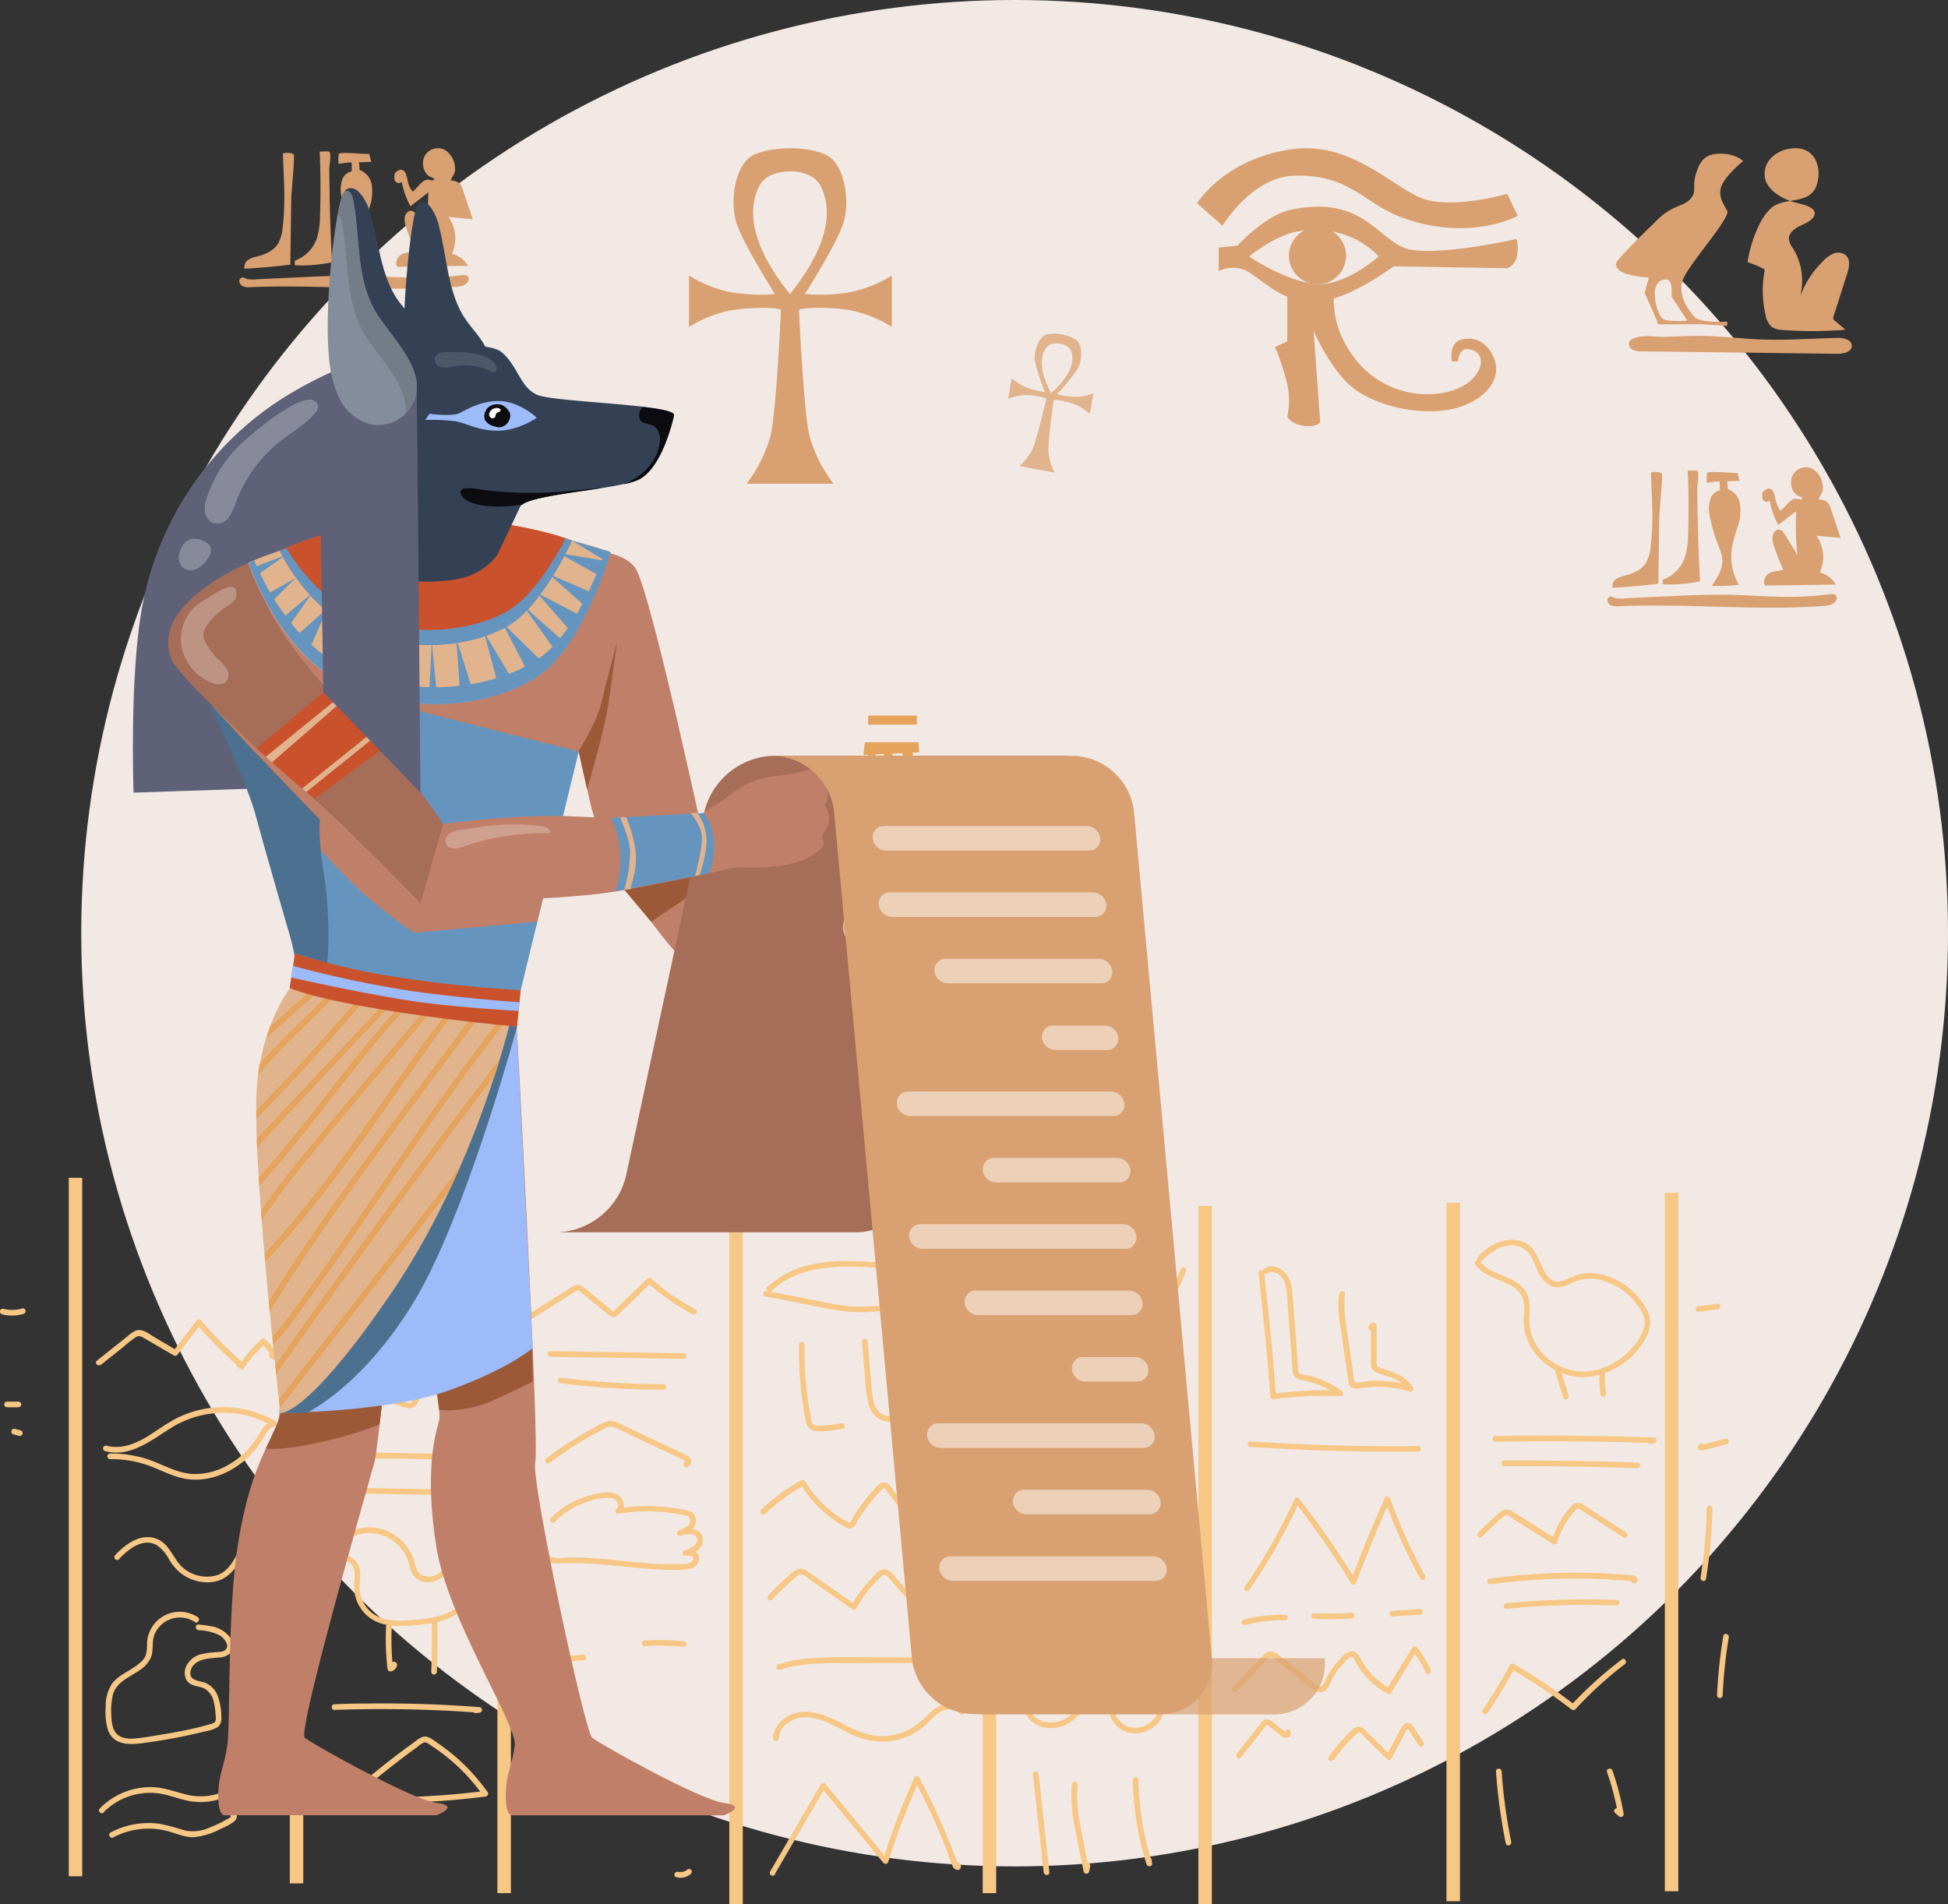 <svg xmlns="http://www.w3.org/2000/svg" width="451.029" height="440.98" viewBox="0 0 451.029 440.98">
  <rect x="0" y="0" width="451.029" height="440.98" fill="#333333" stroke="none"/>
  <g id="Capa_2" data-name="Capa 2" transform="translate(-40.141 -22.11)">
    <circle id="Elipse_4336" data-name="Elipse 4336" cx="216.11" cy="216.11" r="216.11" transform="translate(58.95 22.11)" fill="#f2e9e4"/>
    <g id="Grupo_60370" data-name="Grupo 60370">
      <rect id="Rectángulo_8547" data-name="Rectángulo 8547" width="3.12" height="161.74" transform="translate(56.06 294.87)" fill="#f7c785"/>
      <rect id="Rectángulo_8548" data-name="Rectángulo 8548" width="3.12" height="161.74" transform="translate(107.24 296.52)" fill="#f7c785"/>
      <rect id="Rectángulo_8549" data-name="Rectángulo 8549" width="3.12" height="161.74" transform="translate(155.31 298.78)" fill="#f7c785"/>
      <rect id="Rectángulo_8550" data-name="Rectángulo 8550" width="3.12" height="161.74" transform="translate(209 301.35)" fill="#f7c785"/>
      <rect id="Rectángulo_8551" data-name="Rectángulo 8551" width="3.12" height="161.74" transform="translate(267.67 298.78)" fill="#f7c785"/>
      <rect id="Rectángulo_8552" data-name="Rectángulo 8552" width="3.12" height="161.74" transform="translate(317.61 301.35)" fill="#f7c785"/>
      <rect id="Rectángulo_8553" data-name="Rectángulo 8553" width="3.12" height="161.74" transform="translate(375.05 300.66)" fill="#f7c785"/>
      <rect id="Rectángulo_8554" data-name="Rectángulo 8554" width="3.12" height="161.74" transform="translate(425.61 298.34)" fill="#f7c785"/>
      <path id="Trazado_111675" data-name="Trazado 111675" d="M63.44,338.22l4-3.17c1.35-1.08,2.67-2.27,4.09-3.24.81-.56,1.38-.17,2.13.27l2.21,1.29L80.39,336a.66.66,0,0,0,.89-.23l5.44-7.13-1,.13c1.44,1.72,3,3.39,4.53,5,.79.8,1.6,1.58,2.42,2.35l1.24,1.14.54.48.37.31c.14.22.21.22.2,0l.3-.39h.6l.18.53-.8.45h.06c.82.16,1.17-1.1.35-1.26h-.06a.69.69,0,0,0-.81.46c-.37,1.18,1.73,1.4,1.48.05-.11-.63-.86-1.06-1.3-1.46-.6-.53-1.19-1.07-1.78-1.62a84,84,0,0,1-6.6-7,.67.67,0,0,0-1,.13l-5.43,7.13.89-.23-5.08-3c-1.3-.76-3-2.24-4.57-1.54a9.662,9.662,0,0,0-2,1.44l-2.29,1.82-4.59,3.66c-.66.52.27,1.44.92.92Z" fill="#f7c785"/>
      <path id="Trazado_111676" data-name="Trazado 111676" d="M96.59,339a28.761,28.761,0,0,1,5-5.72h-.92a12.289,12.289,0,0,1,2.67,3.49l.74-1-.86-.36a.65.65,0,0,0-.8.46.67.67,0,0,0,.46.8l.86.36c.56.23,1-.51.73-1a13.32,13.32,0,0,0-2.88-3.75.66.66,0,0,0-.92,0,29.761,29.761,0,0,0-5.16,6c-.46.7.67,1.36,1.13.66Z" fill="#f7c785"/>
      <path id="Trazado_111677" data-name="Trazado 111677" d="M64.51,358.17c5.84,1.56,10.76-2.64,15.4-5.48a22.89,22.89,0,0,1,14.94-3.21,22.27,22.27,0,0,1,8.36,2.85l.15-1.2a5,5,0,0,0-2.75,2.31,38.5,38.5,0,0,1-2.19,3.3,18.9,18.9,0,0,1-6,4.92,15.15,15.15,0,0,1-7.54,1.79c-3-.11-5.73-1.48-8.49-2.63a27.091,27.091,0,0,0-10.81-2.11.66.66,0,0,0,0,1.31,25.68,25.68,0,0,1,9.8,1.79c2.88,1.14,5.6,2.61,8.74,2.9,5.25.48,10.46-2,14.06-5.73a20,20,0,0,0,2.72-3.5c.71-1.16,1.39-2.69,2.81-3.09a.66.66,0,0,0,.16-1.19,24,24,0,0,0-22.44-.85c-2.57,1.26-4.84,3-7.3,4.51-2.77,1.64-6,2.92-9.28,2.05a.653.653,0,1,0-.34,1.26Z" fill="#f7c785"/>
      <path id="Trazado_111678" data-name="Trazado 111678" d="M67.68,383.18c2.11-2.26,5.57-5.09,8.82-3.21a9.44,9.44,0,0,1,2.86,3.4A11.43,11.43,0,0,0,82,386.42a10,10,0,0,0,7.34,2.05c2.92-.4,4.85-2.31,6.28-4.78a17.691,17.691,0,0,1,2.86-4.28c1.15-1.07,2.89-2,4.44-1.18.75.38,1.41-.75.66-1.13-2.92-1.47-5.93.79-7.49,3.18s-2.68,5.68-5.8,6.65a8.47,8.47,0,0,1-7.7-1.7c-2.27-1.89-3-5.27-5.79-6.59-3.79-1.78-7.53.95-10,3.62-.57.61.35,1.54.92.92Z" fill="#f7c785"/>
      <path id="Trazado_111679" data-name="Trazado 111679" d="M85.92,396.6a7.63,7.63,0,0,0-9.74,1.2,7.71,7.71,0,0,0-2,4.68,9.39,9.39,0,0,1-.28,2.94,4.19,4.19,0,0,1-1.08,1.52c-2.06,2-5,2.75-6.77,5.12a9.31,9.31,0,0,0-1.43,5.38,14.39,14.39,0,0,0,.53,5.35c1.48,3.92,5.87,3.33,9.21,2.82a124.988,124.988,0,0,0,13.31-2.56,8.1,8.1,0,0,0,2.9-1,2.57,2.57,0,0,0,.82-2.27,14.34,14.34,0,0,0-.78-4.78,5.27,5.27,0,0,0-2.91-3.17c-1.36-.53-3.73-.43-3.46-2.51.24-1.78,1.81-2.66,3.41-3a29.776,29.776,0,0,1,3.06-.36,4.22,4.22,0,0,0,2.58-.86c1.06-1,.78-2.81,0-3.94a6.88,6.88,0,0,0-4.45-2.48c-.9-.17-1.81-.27-2.71-.36s-.83,1.23,0,1.31a11.51,11.51,0,0,1,4.93,1.23c.9.54,2.38,2.26,1.3,3.31-.58.56-1.81.5-2.56.57a20.935,20.935,0,0,0-2.83.39,5.21,5.21,0,0,0-3.48,2.42,3.59,3.59,0,0,0-.12,3.7c1,1.47,2.73,1.21,4.13,1.91a4.56,4.56,0,0,1,2.15,3.17,13.591,13.591,0,0,1,.35,2.12c0,.64.31,1.8-.06,2.38-.24.37-.78.45-1.17.57l-1.45.4c-1,.28-2.11.53-3.18.77-2,.44-4.1.82-6.17,1.16-1.91.32-3.83.66-5.75.89-1.53.18-3.35.3-4.66-.64s-1.58-2.86-1.63-4.44a16.05,16.05,0,0,1,.38-5.08c.86-2.84,3.74-3.92,6-5.45a7.26,7.26,0,0,0,2.7-2.88c.79-1.75.19-3.72.91-5.51a6.33,6.33,0,0,1,9.34-2.88c.7.46,1.36-.67.66-1.13Z" fill="#f7c785"/>
      <path id="Trazado_111680" data-name="Trazado 111680" d="M64.1,441.83a15.13,15.13,0,0,1,12.82-4.4c2.64.38,5.11,1.52,7.76,1.87a14.611,14.611,0,0,0,7-.79,14.77,14.77,0,0,0,3.47-1.83c1-.73,2.18-1.58,2.26-2.93a.66.66,0,0,0-.66-.65h-1a.65.65,0,0,0,0,1.3h1l-.65-.66c0,.55-.53.94-.92,1.26a11.387,11.387,0,0,1-1.56,1.12,13.351,13.351,0,0,1-3.08,1.39,13.53,13.53,0,0,1-7,.24c-2.51-.57-4.9-1.55-7.48-1.74a16.17,16.17,0,0,0-6.54.9,16.4,16.4,0,0,0-6.27,4c-.59.6.33,1.53.92.92Z" fill="#f7c785"/>
      <path id="Trazado_111681" data-name="Trazado 111681" d="M66.4,447.59a17.54,17.54,0,0,1,12.35-1.49c2.08.53,4.08,1.53,6.27,1.46a16.51,16.51,0,0,0,6.25-1.94,12.73,12.73,0,0,0,3.09-1.7c.63-.57,1-1.58.09-2.1a.652.652,0,1,0-.66,1.12c-.17-.1,0-.22-.15-.17,0,0-.12.15-.15.18a2.619,2.619,0,0,1-.53.33l-1.37.74a29.268,29.268,0,0,1-2.92,1.31,9.22,9.22,0,0,1-5.78.66,57.316,57.316,0,0,0-5.65-1.51,18.79,18.79,0,0,0-11.5,2c-.74.39-.08,1.52.66,1.13Z" fill="#f7c785"/>
      <path id="Trazado_111682" data-name="Trazado 111682" d="M118.61,326.21c1.85-3.36,6.11-4.46,9.57-5.28a27.9,27.9,0,0,1,12.91-.37,18.689,18.689,0,0,1,5.43,2.23,15.271,15.271,0,0,1,2.32,1.74c.25.24.69.58.54,1s-.63.49-.92.59a13.07,13.07,0,0,1-2.93.38c-1.16.1-2.32.17-3.48.22-2.24.08-4.49.07-6.73,0a76.089,76.089,0,0,1-15.3-2.34.654.654,0,1,0-.35,1.26,78,78,0,0,0,15,2.35,73.931,73.931,0,0,0,7.59.06c1.29-.05,2.57-.14,3.86-.26a10.171,10.171,0,0,0,3-.52,2.27,2.27,0,0,0,1.5-1.58c.18-1.06-.69-1.82-1.42-2.43a18.47,18.47,0,0,0-5.6-3.21,26.32,26.32,0,0,0-13.92-.72,33.8,33.8,0,0,0-7.25,2.09,10.12,10.12,0,0,0-5,4.2c-.4.73.72,1.39,1.13.66Z" fill="#f7c785"/>
      <path id="Trazado_111683" data-name="Trazado 111683" d="M136,321.56c-.94-1.1-2.67-.31-3.12.85-.58,1.51.88,2.89,2.18,3.32a5,5,0,0,0,4.29-.64,2.74,2.74,0,0,0,1.42-2,2,2,0,0,0-1.24-1.77,5.93,5.93,0,0,0-5.42.26.654.654,0,0,0,.66,1.13,4.64,4.64,0,0,1,3.24-.53,2.3,2.3,0,0,1,1.35.63c.26.33-.13.66-.37.88a3.76,3.76,0,0,1-2.69.91,2.33,2.33,0,0,1-2.19-1.34.88.88,0,0,1,0-.32s0-.15,0-.13a.74.74,0,0,1,.31-.36s.21-.11.17-.1l.2-.05a.22.22,0,0,1,.19,0h0l.07.09a.651.651,0,1,0,.92-.92Z" fill="#f7c785"/>
      <path id="Trazado_111684" data-name="Trazado 111684" d="M116.08,349.13l3.39-3.38c1.12-1.11,2.21-2.32,3.39-3.37.31-.27.47-.26.8,0s.5.44.76.65c.52.44,1.07.86,1.62,1.26a25.658,25.658,0,0,0,3.53,2.1,25.993,25.993,0,0,0,3.77,1.5c1.14.35,2.35.72,3.14-.43s1.45-2.55,2.15-3.81a6,6,0,0,1,1-1.6c.51-.44,1.24.3,1.68.59l9,5.82c.7.46,1.36-.67.66-1.13l-8.42-5.47c-1-.63-2.19-1.78-3.41-1a3.35,3.35,0,0,0-1,1.15c-.41.69-.79,1.41-1.18,2.11s-.77,1.38-1.16,2.07c-.13.24-.28.7-.56.81s-.89-.15-1.16-.23a24.238,24.238,0,0,1-4.08-1.62,24.547,24.547,0,0,1-3.59-2.21c-.55-.41-1.07-.86-1.59-1.3a2.29,2.29,0,0,0-1.73-.76c-.77.1-1.3.83-1.82,1.35l-2,2-4,4c-.6.59.32,1.51.92.92Z" fill="#f7c785"/>
      <path id="Trazado_111685" data-name="Trazado 111685" d="M116.59,359.91q8.07-.07,16.15,0,4,.06,8.08.18l3.9.12,2.08.08h1c.18,0,.66-.07.82.05l-.3-.39v.08l.07-.5.18-.18.5.07h0l.3.74v-.07c.25-.8-1-1.14-1.26-.34v.06a.66.66,0,0,0,.3.74.82.82,0,0,0,1.2-.92c-.29-.89-1.86-.62-2.57-.65q-3.7-.14-7.42-.24-7.35-.19-14.71-.22h-8.34a.66.66,0,0,0,0,1.31Z" fill="#f7c785"/>
      <path id="Trazado_111686" data-name="Trazado 111686" d="M120.56,368q14,.07,28.05.59l-.18-1.28-.89.27c-.8.24-.46,1.5.34,1.26l.9-.27a.66.66,0,0,0-.17-1.29q-14-.51-28.05-.59a.66.66,0,0,0,0,1.31Z" fill="#f7c785"/>
      <path id="Trazado_111687" data-name="Trazado 111687" d="M117.45,383.62a3.33,3.33,0,0,1,3.58.26c1.46,1.07,1.28,2.91,1.16,4.52a9.83,9.83,0,0,0,.63,4.62,8.87,8.87,0,0,0,2.8,3.64c2.77,2.12,6.42,2.14,9.74,1.88s6.86-.58,9.84-2.23a8.83,8.83,0,0,0,4.61-6.69c.29-2.59-1.13-5.79-4-6.06a2.78,2.78,0,0,0-1.86.48A16.583,16.583,0,0,0,142.2,386a3.8,3.8,0,0,1-4.27.92c-1.62-.81-1.58-2.67-2.17-4.16a11.23,11.23,0,0,0-2.41-3.68,10.74,10.74,0,0,0-9-3.18,11.15,11.15,0,0,0-8.07,5.21.65.65,0,1,0,1.12.66,9.91,9.91,0,0,1,6.94-4.56,9.4,9.4,0,0,1,7.71,2.47,9.8,9.8,0,0,1,2.41,3.43c.55,1.36.59,2.92,1.62,4.06,2.14,2.37,5.76,1.4,7.54-.86.4-.51.77-1.16,1.42-1.36a2.39,2.39,0,0,1,2.06.61,4.33,4.33,0,0,1,1.41,3.26,7.43,7.43,0,0,1-4.19,6.5c-2.8,1.48-6.12,1.74-9.22,2s-6.84.24-9.32-2.13a7.69,7.69,0,0,1-2.29-4.3c-.31-1.87.36-3.77-.13-5.63a4.59,4.59,0,0,0-6.61-2.7.654.654,0,0,0,.66,1.13Z" fill="#f7c785"/>
      <path id="Trazado_111688" data-name="Trazado 111688" d="M129.54,398.65a59.289,59.289,0,0,0,.32,9.88.67.67,0,0,0,.82.63,1.8,1.8,0,0,0,1.39-1.4c.15-.82-1.1-1.17-1.26-.35a.54.54,0,0,1-.47.49l.82.63a60.381,60.381,0,0,1-.31-9.88.655.655,0,0,0-1.31,0Z" fill="#f7c785"/>
      <path id="Trazado_111689" data-name="Trazado 111689" d="M140.07,397.32q.19,6-.09,11.93a.65.65,0,0,0,1.3,0q.28-6,.1-11.93a.66.66,0,0,0-1.31,0Z" fill="#f7c785"/>
      <path id="Trazado_111690" data-name="Trazado 111690" d="M117.58,418.09q13-.46,26.12.19c2.46.12,4.93.28,7.39.46v-1.3l-.73.09c-.82.1-.83,1.41,0,1.3l.73-.09a.65.65,0,0,0,0-1.3q-13-1-26.11-.83-3.69,0-7.4.17c-.84,0-.84,1.34,0,1.31Z" fill="#f7c785"/>
      <path id="Trazado_111691" data-name="Trazado 111691" d="M120.05,440.19q6.42-5.78,13.31-11c1.11-.84,2.23-1.67,3.36-2.48a6.139,6.139,0,0,1,1.61-1.08c.6-.16,1.42.58,1.89.89a44.15,44.15,0,0,1,11.72,11.33l.57-1a194.133,194.133,0,0,1-28.31,1.48.65.65,0,1,0,0,1.3,194.121,194.121,0,0,0,28.31-1.47c.43-.06.88-.53.56-1a45.82,45.82,0,0,0-11.64-11.43c-1-.68-2.24-1.8-3.53-1.37a6.449,6.449,0,0,0-1.64,1.05l-2,1.44q-3.66,2.72-7.21,5.6-4.07,3.28-7.94,6.78c-.62.56.3,1.48.93.92Z" fill="#f7c785"/>
      <path id="Trazado_111692" data-name="Trazado 111692" d="M40.59,326.47a9.219,9.219,0,0,0,5-.09.67.67,0,0,0,.46-.8.66.66,0,0,0-.8-.46,7.88,7.88,0,0,1-4.28.09.654.654,0,1,0-.35,1.26Z" fill="#f7c785"/>
      <path id="Trazado_111693" data-name="Trazado 111693" d="M41.77,348h2.65a.66.66,0,0,0,.65-.65.67.67,0,0,0-.65-.65H41.77a.67.67,0,0,0-.66.65.66.66,0,0,0,.66.65Z" fill="#f7c785"/>
      <path id="Trazado_111694" data-name="Trazado 111694" d="M43.24,354.27l1.32.36a.68.68,0,0,0,.81-.46.72.72,0,0,0-.07-.5.62.62,0,0,0-.39-.3L43.59,353a.67.67,0,0,0-.5.07.62.62,0,0,0-.3.39.66.66,0,0,0,.06.5.65.65,0,0,0,.39.3Z" fill="#f7c785"/>
      <path id="Trazado_111695" data-name="Trazado 111695" d="M163.36,327.52l5.94-3.78,3-1.89a10.468,10.468,0,0,1,1.35-.84c.55-.23,1.12.45,1.51.77l5.32,4.36c.69.56,1.47,1.36,2.39.78a7,7,0,0,0,1.1-1l1.29-1.25,5.69-5.54H190a52,52,0,0,0,10.5,7.32c.74.39,1.4-.74.66-1.13a50.26,50.26,0,0,1-10.24-7.11.66.66,0,0,0-.92,0l-4.87,4.73-2.48,2.41c-.19.19-.37.47-.69.36s-.5-.41-.69-.56L179.9,324l-2.56-2.1a18.682,18.682,0,0,0-2.53-2c-.94-.52-1.73-.1-2.54.42l-2.86,1.81-6.71,4.27c-.7.45,0,1.58.66,1.13Z" fill="#f7c785"/>
      <path id="Trazado_111696" data-name="Trazado 111696" d="M167.57,336.33l30.79.46a.65.65,0,0,0,0-1.3L167.57,335a.65.65,0,0,0,0,1.3Z" fill="#f7c785"/>
      <path id="Trazado_111697" data-name="Trazado 111697" d="M169.92,342.45a197.419,197.419,0,0,0,23.81,1.5.65.65,0,0,0,0-1.3,197.418,197.418,0,0,1-23.81-1.5C169.09,341.04,169.09,342.35,169.92,342.45Z" fill="#f7c785"/>
      <path id="Trazado_111698" data-name="Trazado 111698" d="M167.35,360.91a84.394,84.394,0,0,1,11.49-7.29c.9-.47,2.13-1.4,3.19-1.08a25.486,25.486,0,0,1,3.4,1.57l6.73,3.16,3.78,1.78,1.89.89a5.79,5.79,0,0,1,.75.37c.11.07.35.29.31.3-.83.17-.48,1.43.34,1.26a1.34,1.34,0,0,0,.71-2.07,2.75,2.75,0,0,0-1.1-.83c-.71-.34-1.42-.66-2.13-1l-7.9-3.72-3.9-1.84c-1.11-.52-2.4-1.41-3.68-1.24a10.939,10.939,0,0,0-3.48,1.54c-1.19.63-2.37,1.3-3.53,2a84.717,84.717,0,0,0-7.53,5.07c-.66.5,0,1.63.66,1.13Z" fill="#f7c785"/>
      <path id="Trazado_111699" data-name="Trazado 111699" d="M168.59,374.53a19.27,19.27,0,0,1,8.19-4.85,12.1,12.1,0,0,1,4.58-.66,2.16,2.16,0,0,1,1.72.94c.24.45.35,1.16-.12,1.5a.65.65,0,0,0,.5,1.19,38.891,38.891,0,0,1,11.6-.23c.95.12,1.9.29,2.85.48.61.13,1.65.13,1.93.8.63,1.55-1.41,2.38-2.5,2.79-.77.3-.48,1.49.35,1.26,1-.28,2.82-.71,3.63.23a1.47,1.47,0,0,1-.23,1.9,5.32,5.32,0,0,1-2.48,1.25c-.67.2-.59,1.37.17,1.28s2.55-.1,1.72,1.12c-.65,1-2.51.77-3.51.79a71.916,71.916,0,0,1-8.43-.33c-5.62-.49-11.23-1.32-16.88-1.2-1.35,0-3.18.43-4.39-.34a1.54,1.54,0,0,1-.79-1.44,1.08,1.08,0,0,0,0-.79c-.06-.11-.54-.52-.39-.27a6.821,6.821,0,0,1-.1.79l-.33.15c.82-.08.85-1.35,0-1.31h-.05c-.84,0-.84,1.35,0,1.31h.05v-1.31a1,1,0,0,0-.59.24.65.65,0,0,0-.11.79c.14.24.31.26.5.41-.07-.16-.13-.31-.19-.47a7.35,7.35,0,0,0-.07.82,2.29,2.29,0,0,0,.23.85,3.13,3.13,0,0,0,1.21,1.36c1.2.75,2.7.6,4,.55a73.6,73.6,0,0,1,10,.38c3.27.31,6.54.7,9.82.94,1.63.12,3.27.19,4.91.2a16.38,16.38,0,0,0,4.64-.31,2.48,2.48,0,0,0,1.92-2.89c-.41-1.36-2-1.48-3.14-1.35.06.43.12.86.17,1.29a6.26,6.26,0,0,0,3.24-1.8,2.8,2.8,0,0,0,.4-3.06c-1-1.81-3.59-1.5-5.25-1,.12.42.23.84.35,1.26,1.58-.6,3.46-1.47,3.55-3.41a2.45,2.45,0,0,0-.87-2,7.36,7.36,0,0,0-3-.83,40.59,40.59,0,0,0-14.29-.08c.17.4.34.8.5,1.2a2.58,2.58,0,0,0,.06-4c-1.42-1.3-3.65-1-5.37-.65a20.58,20.58,0,0,0-10.63,5.64c-.6.59.33,1.51.92.92Z" fill="#f7c785"/>
      <path id="Trazado_111700" data-name="Trazado 111700" d="M169.66,407.71a16.35,16.35,0,0,1,5.53-1.1.65.65,0,0,0,0-1.3,17.06,17.06,0,0,0-5.87,1.14.68.68,0,0,0-.46.81.65.65,0,0,0,.8.45Z" fill="#f7c785"/>
      <path id="Trazado_111701" data-name="Trazado 111701" d="M189.42,403.3a59.405,59.405,0,0,1,9,.19c.84.08.83-1.23,0-1.31a58.122,58.122,0,0,0-9-.18C188.59,402,188.58,403.35,189.42,403.3Z" fill="#f7c785"/>
      <path id="Trazado_111702" data-name="Trazado 111702" d="M169.73,431.71l2.33-.6a.66.66,0,0,0,.46-.8.67.67,0,0,0-.8-.46l-2.34.6a.654.654,0,0,0,.35,1.26Z" fill="#f7c785"/>
      <path id="Trazado_111703" data-name="Trazado 111703" d="M196.87,456.86a3.65,3.65,0,0,0,3.26-.83.65.65,0,0,0,0-.92.67.67,0,0,0-.92,0l-.13.1h0l-.07.05a2.6,2.6,0,0,1-.28.17l-.15.07h-.08l-.33.11h-1.04a.654.654,0,1,0-.35,1.26Z" fill="#f7c785"/>
      <path id="Trazado_111704" data-name="Trazado 111704" d="M218.22,321.17a.66.66,0,1,0-.579-.655A.66.66,0,0,0,218.22,321.17Z" fill="#f7c785"/>
      <path id="Trazado_111705" data-name="Trazado 111705" d="M218.79,321.09c4.43-4.33,10.77-5.57,16.76-5.64a89.009,89.009,0,0,1,9.09.4,36.339,36.339,0,0,1,7.75,1.4,15.5,15.5,0,0,1,7.18,4.48,8.03,8.03,0,0,1,.13-1c-4.62,2.53-10,3.05-15.16,3.64a36.5,36.5,0,0,1-8.55.15c-2.91-.36-5.79-1-8.67-1.58l-9.64-1.86c-.82-.15-1.17,1.1-.34,1.26l8.88,1.72c2.94.56,5.88,1.21,8.84,1.64a34.871,34.871,0,0,0,8.84,0c2.68-.28,5.36-.59,8-1.07a28.231,28.231,0,0,0,8.45-2.81.66.66,0,0,0,.13-1c-3.62-4.17-9.2-5.55-14.47-6.13a90.774,90.774,0,0,0-9.47-.54,35.581,35.581,0,0,0-10,1.17,20.33,20.33,0,0,0-8.67,4.85c-.6.59.32,1.51.92.93Z" fill="#f7c785"/>
      <path id="Trazado_111706" data-name="Trazado 111706" d="M225.16,333.43a83.052,83.052,0,0,0,1,14.69,30.553,30.553,0,0,0,.64,3.41,2.53,2.53,0,0,0,1.63,1.89,9.1,9.1,0,0,0,3.25.05,28.544,28.544,0,0,0,3.58-.5c.83-.17.48-1.43-.34-1.26a29.379,29.379,0,0,1-3.24.46c-.53,0-1.06.07-1.59.08a3.05,3.05,0,0,1-1.44-.14c-.73-.4-.77-1.75-.9-2.46-.2-1-.37-2.08-.52-3.13a79.629,79.629,0,0,1-.79-13.09.66.66,0,0,0-1.31,0Z" fill="#f7c785"/>
      <path id="Trazado_111707" data-name="Trazado 111707" d="M239.75,332.76c.19,2.58.41,5.15.65,7.73a38.524,38.524,0,0,0,.85,6.87,5.2,5.2,0,0,0,3.71,3.85,12,12,0,0,0,5.7-.42c-.16-.4-.33-.8-.5-1.2l-.81.49a.65.65,0,1,0,.66,1.12l.81-.48a.65.65,0,0,0-.5-1.19,10.2,10.2,0,0,1-5.19.37c-1.81-.52-2.54-2.15-2.84-3.87-.36-2.07-.47-4.22-.66-6.32q-.31-3.46-.57-6.95c-.07-.83-1.37-.84-1.31,0Z" fill="#f7c785"/>
      <path id="Trazado_111708" data-name="Trazado 111708" d="M217.38,372.65a42.241,42.241,0,0,1,9-6.61l-.9-.23a27.851,27.851,0,0,0,6.07,7,27.53,27.53,0,0,0,3.81,2.64c.61.36,1.3.82,2,.53s.95-1,1.28-1.54a37.617,37.617,0,0,1,2.92-4.25c.53-.67,1.08-1.31,1.66-1.94l.79-.84c.28-.29.61-.82,1-.59s.67.86.92,1.18l.76,1c.57.74,1.13,1.48,1.69,2.23l1.69,2.22a6.541,6.541,0,0,0,1.54,1.69c1.66,1,2.87-.75,3.57-2l3.12-5.64-1.19-.15a55.07,55.07,0,0,0,3.62,7.25.654.654,0,1,0,1.13-.66,50.608,50.608,0,0,1-3.49-6.94.67.67,0,0,0-1.2-.16l-2.62,4.74a17.324,17.324,0,0,1-1.1,1.92c-.54.73-1.05.77-1.64.09-1.15-1.33-2.15-2.82-3.22-4.23l-1.38-1.81a8.149,8.149,0,0,0-1.56-1.89c-1.32-.89-2.51.72-3.31,1.58a41,41,0,0,0-2.95,3.63c-.45.63-.89,1.27-1.3,1.92q-.31.49-.6,1c-.15.24-.3.75-.54.9s-1.55-.68-1.9-.9c-.66-.42-1.31-.86-1.93-1.33a26.78,26.78,0,0,1-6.57-7.3.67.67,0,0,0-.89-.24,43.783,43.783,0,0,0-9.3,6.81c-.61.58.32,1.51.92.93Z" fill="#f7c785"/>
      <path id="Trazado_111709" data-name="Trazado 111709" d="M219,392.49c1.27-1.37,2.61-2.7,4-3.95a14.912,14.912,0,0,1,2.07-1.74c.81-.47,1.8.58,2.44,1l10,7a.65.65,0,0,0,.89-.23,30.87,30.87,0,0,1,3.45-4.95c.67-.77,1.36-1.51,2.1-2.22.33-.31.71-.77,1.2-.55a4.26,4.26,0,0,1,1.13,1.11l4.49,5.05c1,1.11,2.7,2.73,4.2,1.46a5.719,5.719,0,0,0,1-1.28c.34-.56.69-1.11,1-1.66.71-1.14,1.43-2.28,2.15-3.42h-1.13l4.85,7.63c.45.71,1.58.05,1.13-.66l-4.85-7.63a.66.66,0,0,0-1.13,0c-.62,1-1.25,2-1.87,3s-1.12,1.94-1.78,2.81-1.65-.07-2.18-.63c-.78-.82-1.5-1.68-2.25-2.52l-2.2-2.48a6.77,6.77,0,0,0-2.13-2,2.15,2.15,0,0,0-2.32.65,26.687,26.687,0,0,0-2,2.09,32.842,32.842,0,0,0-4,5.56l.9-.23c-3.7-2.58-7.37-5.19-11.09-7.72a2.36,2.36,0,0,0-2.35-.46,9.45,9.45,0,0,0-2.22,1.72,59.174,59.174,0,0,0-4.47,4.35c-.57.62.35,1.54.93.92Z" fill="#f7c785"/>
      <path id="Trazado_111710" data-name="Trazado 111710" d="M220.69,408.81c4.74-1.56,9.76-1.55,14.7-1.57H251.2q4.55,0,9.07.09a.66.66,0,0,0,0-1.31q-8-.1-16.07-.12c-5.2,0-10.45-.16-15.64.17a33.309,33.309,0,0,0-8.22,1.46c-.79.26-.45,1.52.35,1.26Z" fill="#f7c785"/>
      <path id="Trazado_111711" data-name="Trazado 111711" d="M220.48,424.73c.09-3.13,3.37-4.93,6.18-4.92,3.65,0,6.86,2.1,10,3.64a16.73,16.73,0,0,0,9.27,1.93,14.94,14.94,0,0,0,8.35-3.68c1.3-1.16,2.44-2.64,4.05-3.39,1.22-.56,3.07-.64,3.92.59.47.69,1.6,0,1.12-.66a3.92,3.92,0,0,0-3.56-1.61,7,7,0,0,0-4.14,1.95,35.466,35.466,0,0,1-3.8,3.34,13.83,13.83,0,0,1-4.71,1.95c-3.63.78-7-.14-10.26-1.75s-6.85-3.79-10.76-3.61c-3.39.16-6.9,2.57-7,6.22a.66.66,0,0,0,1.31,0Z" fill="#f7c785"/>
      <path id="Trazado_111712" data-name="Trazado 111712" d="M219.55,456.12l11.73-20.2-1,.13,14.43,17.5a.66.66,0,0,0,1.1-.29A164.89,164.89,0,0,1,253,434.37h-1.13a143.574,143.574,0,0,1,6.34,13.39c.45,1.11.89,2.22,1.32,3.34a31.8,31.8,0,0,0,1.25,3.34c.36.67,1.5,1.13,1.81.14.2-.65-.51-1.53-1.17-1s0,1.64.66,1.13l.07-.05-.51.06a.42.42,0,0,1-.29-.56l.39-.3c.27-.1.09-.29,0-.53l-.25-.7-.48-1.28c-.32-.85-.65-1.69-1-2.54-.68-1.7-1.4-3.39-2.14-5.06q-2.25-5.1-4.89-10a.66.66,0,0,0-1.13,0,168.653,168.653,0,0,0-7.31,19.21l1.09-.29L231.2,435.16a.67.67,0,0,0-1,.14l-11.73,20.2a.654.654,0,1,0,1.13.66Z" fill="#f7c785"/>
      <path id="Trazado_111713" data-name="Trazado 111713" d="M275.7,324.35l6.9-6.64a12.34,12.34,0,0,1,1.58-1.49c.65-.43,1.3.28,1.77.7l3.67,3.31,1.73,1.56a4.65,4.65,0,0,0,1.72,1.24c1.35.37,2.17-1.16,2.86-2l3.05-3.85.72-.91a4.937,4.937,0,0,1,.67-.84c.29-.21.42.07.67.31l1,1,8,7.36a.66.66,0,0,0,1-.14,39.469,39.469,0,0,0,3.71-7.55c.29-.79-1-1.13-1.26-.35a37.879,37.879,0,0,1-3.58,7.25l1-.14-7.57-7c-.59-.55-1.17-1.12-1.78-1.64a1.48,1.48,0,0,0-1.65-.39,4.4,4.4,0,0,0-1.26,1.35l-1.77,2.23c-1,1.28-2,2.66-3.07,3.87-.31.34-.51.27-.85,0s-.62-.56-.93-.83L290.15,319c-1.25-1.14-2.47-2.33-3.78-3.4a2.33,2.33,0,0,0-3.35-.07c-2.83,2.55-5.5,5.3-8.24,7.94-.61.58.32,1.51.92.92Z" fill="#f7c785"/>
      <path id="Trazado_111714" data-name="Trazado 111714" d="M275.36,339.93c1.53-2.27,4.62-4.78,7.45-3.15a19.24,19.24,0,0,1,3.2,2.92,10.249,10.249,0,0,0,3.35,2.06,8.19,8.19,0,0,0,7.5-.61,25.408,25.408,0,0,0,3.1-3.29,7.2,7.2,0,0,1,11.72,2.31l.89-.89-.43-.19c-.76-.34-1.42.79-.66,1.13l.43.19a.66.66,0,0,0,.9-.89,8.44,8.44,0,0,0-11.33-4.27,9.79,9.79,0,0,0-3.59,3,6.61,6.61,0,0,1-3.71,2.64,7.56,7.56,0,0,1-4.13-.29,9.131,9.131,0,0,1-3.62-2.34,12,12,0,0,0-3.49-2.89c-3.42-1.5-6.87,1.16-8.71,3.89-.47.69.66,1.35,1.13.65Z" fill="#f7c785"/>
      <path id="Trazado_111715" data-name="Trazado 111715" d="M277.51,350.87a4.54,4.54,0,0,1,6.68-2.13,9.361,9.361,0,0,1,2.44,3.1,6.52,6.52,0,0,0,2.68,2.6c2.39,1.13,5.25.5,7.51-.64,2.62-1.32,4.84-3.46,7.69-4.3,2.19-.65,5.47-.25,6.4,2.19.29.78,1.56.44,1.26-.35-.91-2.4-3.42-3.47-5.86-3.43-3.06.06-5.59,2-8.06,3.54s-5.57,3.16-8.37,1.82c-1.39-.66-2.06-2-2.84-3.26a6.8,6.8,0,0,0-3.06-2.85,5.85,5.85,0,0,0-7.73,3.36c-.3.78,1,1.12,1.26.35Z" fill="#f7c785"/>
      <path id="Trazado_111716" data-name="Trazado 111716" d="M278.61,362.89a208.873,208.873,0,0,1,26.47.71c2.53.22,5.06.5,7.58.82l-.33-1.22-.83.38c-.76.35-.1,1.48.66,1.13l.83-.38c.67-.3.23-1.15-.33-1.22a212.2,212.2,0,0,0-26.43-1.67q-3.81,0-7.62.15a.65.65,0,0,0,0,1.3Z" fill="#f7c785"/>
      <path id="Trazado_111717" data-name="Trazado 111717" d="M277.59,371.61q15.62.43,31.22-.22c.84,0,.84-1.34,0-1.3q-15.6.65-31.22.22A.65.65,0,0,0,277.59,371.61Z" fill="#f7c785"/>
      <path id="Trazado_111718" data-name="Trazado 111718" d="M277.08,394.15a28,28,0,0,1,14.16-6.67,27.59,27.59,0,0,1,7.91-.15,18.549,18.549,0,0,1,7.23,2.2c2,1.21,3.76,3.23,3.36,5.75s-2.69,4.65-4.88,6c-4.62,2.75-10.27,3.12-15.47,2.22a31.14,31.14,0,0,1-8.54-2.65c-2.28-1.14-4.78-3-4.89-5.75,0-.84-1.34-.84-1.31,0,.22,5.73,7.47,8,12,9.16,5.66,1.39,11.86,1.49,17.23-1a13.14,13.14,0,0,0,6.39-5.58,6.39,6.39,0,0,0-.89-7.3,13.34,13.34,0,0,0-6.92-3.69,28.341,28.341,0,0,0-8.61-.75,29.51,29.51,0,0,0-17.74,7.35c-.63.56.3,1.48.93.92Z" fill="#f7c785"/>
      <path id="Trazado_111719" data-name="Trazado 111719" d="M283.09,411.61c-2.49-.83-5.13.9-6,3.26-.9,2.55.69,5.29,2.89,6.57a7.73,7.73,0,0,0,8.09-.6c2.08-1.39,4.23-4.09,3.39-6.77a4.13,4.13,0,0,0-3.36-2.63,54,54,0,0,0-5.81-.6c-.84-.07-.83,1.24,0,1.3,1.46.13,2.92.26,4.38.41a4.62,4.62,0,0,1,3.12,1.14c1.46,1.69-.22,4.23-1.56,5.39a7.08,7.08,0,0,1-6.41,1.74,4.92,4.92,0,0,1-3.67-4.63,3.68,3.68,0,0,1,4.56-3.32c.8.27,1.14-1,.35-1.26Z" fill="#f7c785"/>
      <path id="Trazado_111720" data-name="Trazado 111720" d="M301.24,412.38a5.45,5.45,0,0,0-4.38,5.43,6.11,6.11,0,0,0,4.58,5.53,7,7,0,0,0,7.13-2.63c1.41-1.87,1.82-4.79.39-6.76a6.27,6.27,0,0,0-4.2-2.21,13.3,13.3,0,0,0-5.58.23.654.654,0,1,0,.35,1.26,12.1,12.1,0,0,1,4.11-.33,7.11,7.11,0,0,1,3.59,1.13c1.6,1.19,1.59,3.55.74,5.19a5.76,5.76,0,0,1-5.22,3,4.88,4.88,0,0,1-4.45-3.5,4.13,4.13,0,0,1,3.29-5.07c.82-.13.47-1.38-.35-1.26Z" fill="#f7c785"/>
      <path id="Trazado_111721" data-name="Trazado 111721" d="M280,397.1l14.88-.3,7.31-.16c.69,0,2-.09,1.75-1.14a.84.84,0,0,0-1.54-.21.67.67,0,0,0,0,.66v.06c.5.67,1.63,0,1.13-.66V396l-.57.2-.3-.39c.29-.34.33-.49.12-.44a1.222,1.222,0,0,1-.33,0h-2.09l-2.87.06-5.87.12L280,395.8a.65.65,0,0,0,0,1.3Z" fill="#f7c785"/>
      <path id="Trazado_111722" data-name="Trazado 111722" d="M279.31,433q1.24,11.36,2.48,22.69c.09.83,1.39.84,1.31,0l-.15-1.57c-.08-.83-1.39-.84-1.31,0l.15,1.57h1.31q-1.25-11.34-2.48-22.69C280.53,432.18,279.22,432.17,279.31,433Z" fill="#f7c785"/>
      <path id="Trazado_111723" data-name="Trazado 111723" d="M288.31,435.34a35.791,35.791,0,0,0,.74,10.11q.975,5.055,2,10.11a.66.66,0,0,0,1.26,0c.09-.42.18-.85.26-1.27.17-.82-1.09-1.17-1.26-.35-.08.43-.17.85-.26,1.27h1.26c-.64-3.28-1.29-6.57-1.93-9.86a35,35,0,0,1-.74-10c.07-.83-1.24-.83-1.31,0Z" fill="#f7c785"/>
      <path id="Trazado_111724" data-name="Trazado 111724" d="M302.41,434.34a70.3,70.3,0,0,0,3.2,19.51c.2.66,1.37.59,1.28-.18a6.828,6.828,0,0,0-.11-.88c-.1-.82-1.41-.83-1.3,0a8.458,8.458,0,0,0,.1.88l1.29-.17a69.279,69.279,0,0,1-3.16-19.16.65.65,0,0,0-1.3,0Z" fill="#f7c785"/>
      <path id="Trazado_111725" data-name="Trazado 111725" d="M331.54,316.86c1,9.54,2.09,19.08,2.72,28.65a.67.67,0,0,0,.83.63,86.874,86.874,0,0,1,15.38-.72.66.66,0,0,0,.33-1.22,22.389,22.389,0,0,0-7.07-3.38c-.61-.17-1.24-.31-1.87-.42a4.517,4.517,0,0,1-.73-.16c-.37-.15-.36-.43-.39-.79-.12-1.51-.23-3-.34-4.52q-.33-4.5-.68-9c-.1-1.4-.19-2.8-.32-4.2a10.73,10.73,0,0,0-.8-3.54c-1-2.08-3.6-3.68-5.77-2.31-.7.45-.05,1.58.66,1.13a2.44,2.44,0,0,1,2.75.25,4.52,4.52,0,0,1,1.62,2.84,26.325,26.325,0,0,1,.4,3.77l.33,4.38c.22,2.84.43,5.67.64,8.51,0,.69.1,1.37.16,2.06a5.1,5.1,0,0,0,.25,1.74c.45,1,1.69,1.06,2.65,1.27a21.33,21.33,0,0,1,7.85,3.52l.33-1.22a89.913,89.913,0,0,0-15.73.77l.83.63c-.63-9.57-1.68-19.11-2.73-28.65-.09-.82-1.4-.83-1.3,0Z" fill="#f7c785"/>
      <path id="Trazado_111726" data-name="Trazado 111726" d="M350.16,321.88a26.82,26.82,0,0,0,.31,7.21l1.08,7.39.54,3.7.26,1.79a2.19,2.19,0,0,0,.43,1.24,2.41,2.41,0,0,0,2.24.39,24.918,24.918,0,0,1,3.56-.32,25.58,25.58,0,0,1,8,1.11.66.66,0,0,0,.73-1,8.47,8.47,0,0,0-3.76-3.11c-.75-.34-1.52-.63-2.3-.9l-1.27-.43c-.34-.12-.83-.2-1-.53a3.36,3.36,0,0,1-.1-1.45c0-.61,0-1.22,0-1.82v-5.21c0-.41.1-.9-.2-1.24-.62-.72-1.46,0-1.7.66-.3.79,1,1.13,1.26.35h-.12l-.46-.19.1.09c-.07-.16-.13-.31-.19-.47v6.12c0,.94-.05,1.91,0,2.85a1.93,1.93,0,0,0,1.06,1.7c1.27.66,2.77.92,4.09,1.5a7.46,7.46,0,0,1,3.47,2.72l.73-1a26.44,26.44,0,0,0-6.36-1.12,25.489,25.489,0,0,0-3.27,0c-1,.07-2,.31-3,.37-.49,0-.52-.08-.59-.53s-.17-1.19-.26-1.78c-.17-1.15-.34-2.3-.5-3.45-.34-2.3-.68-4.59-1-6.89a28.862,28.862,0,0,1-.41-7.87c.11-.83-1.2-.82-1.31,0Z" fill="#f7c785"/>
      <path id="Trazado_111727" data-name="Trazado 111727" d="M329.64,357.19q15.17,1,30.36,1.1h8.57a.66.66,0,0,0,0-1.31q-15.19.18-30.37-.58-4.29-.21-8.56-.49c-.84-.06-.83,1.25,0,1.3Z" fill="#f7c785"/>
      <path id="Trazado_111728" data-name="Trazado 111728" d="M329.43,390.29A134.546,134.546,0,0,0,341,369.88l-1,.13a204.7,204.7,0,0,1,12.95,18.75.66.66,0,0,0,1.19-.16q3.63-9.6,7.81-19l-1.19-.15a125.066,125.066,0,0,0,8.21,18.21.652.652,0,1,0,1.13-.65,124.085,124.085,0,0,1-8.1-17.88c-.17-.47-.95-.72-1.2-.16q-4.25,9.52-7.94,19.28l1.2-.15a206.721,206.721,0,0,0-13.16-19,.64.64,0,0,0-1,.13,134.608,134.608,0,0,1-11.57,20.41c-.48.69.66,1.34,1.13.66Z" fill="#f7c785"/>
      <path id="Trazado_111729" data-name="Trazado 111729" d="M328.47,398.42a33.63,33.63,0,0,1,9.21-1.06.65.65,0,0,0,0-1.3,35,35,0,0,0-9.56,1.1.654.654,0,1,0,.35,1.26Z" fill="#f7c785"/>
      <path id="Trazado_111730" data-name="Trazado 111730" d="M344.4,397a79.635,79.635,0,0,0,8.74-.1c.83-.06.84-1.36,0-1.31a79.642,79.642,0,0,1-8.74.11.65.65,0,0,0,0,1.3Z" fill="#f7c785"/>
      <path id="Trazado_111731" data-name="Trazado 111731" d="M362.53,396.45l6.37-.42a.68.68,0,0,0,.65-.66.66.66,0,0,0-.65-.65l-6.37.43a.65.65,0,1,0,0,1.3Z" fill="#f7c785"/>
      <path id="Trazado_111732" data-name="Trazado 111732" d="M326.55,413.8l3.75-3.92c.62-.65,1.24-1.31,1.87-2a11.478,11.478,0,0,1,1.79-1.83c.76-.48,1.61.49,2.16.93l2.11,1.69,4.22,3.38c1,.83,2.39,2.23,3.88,1.86s1.75-2,2.36-3.13a16.68,16.68,0,0,1,2.81-3.77c.36-.36,1.25-1.43,1.84-1.14.27.14.4.53.53.79s.39.72.6,1.07a18.65,18.65,0,0,0,6.9,6.59.67.67,0,0,0,.89-.24l6-9.75-1,.14a23.178,23.178,0,0,1,3,5c.35.77,1.47.1,1.13-.66a24.939,24.939,0,0,0-3.24-5.29.66.66,0,0,0-1,.14l-6,9.74.9-.23a17.17,17.17,0,0,1-6.48-6.21c-.67-1.11-1.22-2.86-2.89-2.4a4.64,4.64,0,0,0-1.85,1.28,18,18,0,0,0-1.6,1.78,19,19,0,0,0-2.4,4c-.37.82-.76,1.24-1.67.77a12.689,12.689,0,0,1-2.17-1.63l-4.42-3.53c-.73-.59-1.47-1.19-2.21-1.77a3.29,3.29,0,0,0-2-.92c-.92,0-1.55.74-2.14,1.35l-2.13,2.24-4.46,4.67c-.58.61.34,1.53.92.92Z" fill="#f7c785"/>
      <path id="Trazado_111733" data-name="Trazado 111733" d="M327.44,429.11q1.49-1.89,3-3.77l1.45-1.85.77-1a4.7,4.7,0,0,1,.68-.85c.26-.17.51.15.73.32l.95.75c.59.46,1.17.94,1.77,1.39a1.5,1.5,0,0,0,1.72.28,1.09,1.09,0,0,0,.39-1.43c-.35-.77-1.48-.1-1.13.66v-.42a2.27,2.27,0,0,1-.25-.18l-.44-.34-.77-.61-1.64-1.29a1.74,1.74,0,0,0-1.58-.48,2.77,2.77,0,0,0-1.2,1.1l-5.34,6.77c-.51.65.41,1.58.93.92Z" fill="#f7c785"/>
      <path id="Trazado_111734" data-name="Trazado 111734" d="M349,429.62a35.449,35.449,0,0,1,2.64-3.36c.47-.52.95-1,1.45-1.53l.75-.73a3.261,3.261,0,0,1,.77-.67c.53-.21,1.24.82,1.61,1.18l1.66,1.63,3.4,3.35a.66.66,0,0,0,1-.13l3.07-5.72c.09-.18.52-1.24.77-1.25a10.4,10.4,0,0,1,.67,1.06l1.84,2.84c.46.7,1.59,0,1.13-.66-.78-1.2-1.55-2.41-2.34-3.61a1.76,1.76,0,0,0-1.06-.91,1.38,1.38,0,0,0-1.3.48,7.367,7.367,0,0,0-.9,1.5l-1,1.8c-.69,1.27-1.37,2.54-2.05,3.81l1-.13-3.95-3.89-1.94-1.91a1.94,1.94,0,0,0-1.85-.78,4.29,4.29,0,0,0-1.71,1.25c-.59.56-1.16,1.15-1.72,1.75a39,39,0,0,0-3.16,4c-.48.69.65,1.34,1.13.66Z" fill="#f7c785"/>
      <path id="Trazado_111735" data-name="Trazado 111735" d="M383.22,314.2c2.37-2.65,6.29-5,9.76-2.86,1.68,1,2.26,3,3,4.67a7,7,0,0,0,3.24,3.9c2,.87,3.72-.24,5.5-1a9.59,9.59,0,0,1,5-.58,14.8,14.8,0,0,1,8.9,5.19c1.24,1.46,2.53,3.37,2.32,5.38a10.43,10.43,0,0,1-2.69,5.12,16.11,16.11,0,0,1-8.88,5.42,12.68,12.68,0,0,1-9.86-2,12,12,0,0,1-5.19-8.18c-.23-1.94.18-3.89-.11-5.83a6.07,6.07,0,0,0-2.31-3.89c-2.27-1.79-5.24-2.26-7.6-3.89a5.84,5.84,0,0,1-1.45-1.4c-.49-.67-1.63,0-1.13.66,1.88,2.6,5.07,3.28,7.78,4.66a6.11,6.11,0,0,1,3.11,2.92c.83,2,.2,4.3.37,6.4.58,7.34,7.88,12.79,15,12.08a17.34,17.34,0,0,0,13.41-9.39,6.53,6.53,0,0,0,.14-6,16.29,16.29,0,0,0-8.33-7.63,12.88,12.88,0,0,0-5.27-1,11.237,11.237,0,0,0-2.64.4,30.543,30.543,0,0,0-2.85,1.18c-4.83,2-5.24-4.87-7.55-7.34-2.79-3-7.42-2.19-10.38,0a15.59,15.59,0,0,0-2.19,2c-.56.63.36,1.55.92.93Z" fill="#f7c785"/>
      <path id="Trazado_111736" data-name="Trazado 111736" d="M400.28,339.84l1.8,5.88a.654.654,0,0,0,1.26-.35l-1.8-5.87C401.3,338.69,400.03,339.04,400.28,339.84Z" fill="#f7c785"/>
      <path id="Trazado_111737" data-name="Trazado 111737" d="M410.46,340.52a29.568,29.568,0,0,0,.25,4.41.67.67,0,0,0,.65.65c.32,0,.7-.3.65-.65a31,31,0,0,1-.25-4.41.65.65,0,1,0-1.3,0Z" fill="#f7c785"/>
      <path id="Trazado_111738" data-name="Trazado 111738" d="M386.29,356q14.34-.26,28.68.07,4,.11,8.08.24c-.06-.43-.11-.86-.17-1.28l-.56.21c-.78.3-.44,1.56.34,1.26l.57-.21a.66.66,0,0,0-.18-1.29q-14.32-.49-28.68-.41c-2.69,0-5.39,0-8.08.1a.66.66,0,0,0,0,1.31Z" fill="#f7c785"/>
      <path id="Trazado_111739" data-name="Trazado 111739" d="M388.35,361.65q15.45-.07,30.9.46a.65.65,0,0,0,0-1.3q-15.44-.54-30.9-.47a.66.66,0,0,0,0,1.31Z" fill="#f7c785"/>
      <path id="Trazado_111740" data-name="Trazado 111740" d="M383.22,378.06q1.69-1.76,3.51-3.39a12.078,12.078,0,0,1,1.81-1.54c.67-.38,1.64.56,2.21.91l8.94,5.62a.66.66,0,0,0,1-.39,19.28,19.28,0,0,1,2.07-4.58,17.646,17.646,0,0,1,1.52-2.11c.23-.27.46-.56.71-.81.43-.4.72-.24,1.18,0,3.31,2.07,6.55,4.25,9.83,6.38.7.46,1.36-.67.66-1.13l-5.68-3.68-2.84-1.85c-.76-.49-1.68-1.33-2.64-1.36s-1.47.7-2,1.31a21.893,21.893,0,0,0-1.69,2.27,20.45,20.45,0,0,0-2.38,5.18l1-.39c-3.35-2.11-6.69-4.23-10.05-6.32a2.22,2.22,0,0,0-2-.41,7,7,0,0,0-1.94,1.45q-2.1,1.86-4.06,3.87c-.58.61.34,1.53.93.93Z" fill="#f7c785"/>
      <path id="Trazado_111741" data-name="Trazado 111741" d="M385.27,389a144.146,144.146,0,0,1,25.85-1.18c1.23,0,2.47.12,3.7.21l1.79.13.89.08h.37c.42.06.07.1.17-.29l.3-.39a.38.38,0,0,1,.41.06l.19.46V388c-.07.15-.13.31-.19.46l.06-.05c.63-.56-.3-1.48-.93-.92s.15,1.51.9,1.28c1-.32.47-1.54-.29-1.77a9.479,9.479,0,0,0-1.76-.19l-2-.16c-1.4-.09-2.8-.17-4.21-.22a144.008,144.008,0,0,0-16.36.28c-3.07.22-6.14.56-9.2,1-.83.12-.47,1.37.35,1.26Z" fill="#f7c785"/>
      <path id="Trazado_111742" data-name="Trazado 111742" d="M388.93,394.69a187.437,187.437,0,0,1,25.52-.78.656.656,0,0,0,0-1.31l-1.09-.06a.655.655,0,0,0,0,1.31l1.09.06V392.6a190.715,190.715,0,0,0-25.52.78C388.1,393.46,388.1,394.77,388.93,394.69Z" fill="#f7c785"/>
      <path id="Trazado_111743" data-name="Trazado 111743" d="M384.53,418.85a108.008,108.008,0,0,0,6.32-10.46l-.89.23a117.356,117.356,0,0,1,14,9.34.67.67,0,0,0,.92,0,87.216,87.216,0,0,1,11.45-10.45c.66-.5,0-1.63-.66-1.12A88.865,88.865,0,0,0,403.91,417h.92a120,120,0,0,0-14.21-9.55.67.67,0,0,0-.9.24,106,106,0,0,1-6.32,10.46c-.47.69.66,1.35,1.13.66Z" fill="#f7c785"/>
      <path id="Trazado_111744" data-name="Trazado 111744" d="M433.55,325.9l4.41-.62a.66.66,0,0,0,.46-.8.68.68,0,0,0-.81-.46l-4.41.62a.65.65,0,0,0-.45.8.66.66,0,0,0,.8.46Z" fill="#f7c785"/>
      <path id="Trazado_111745" data-name="Trazado 111745" d="M434.59,356.61c-.64-.68-1.66.26-1.21,1s1.51.26,2.14.1l4.45-1.16a.654.654,0,0,0-.35-1.26l-2.87.75-1.41.36-.67.18-.34.09-.19.05h0l.29.16h0l.09.33-.34.42h-.31l-.28-.17h0c.57.62,1.49-.31.92-.92Z" fill="#f7c785"/>
      <path id="Trazado_111746" data-name="Trazado 111746" d="M435.14,387.77a116.328,116.328,0,0,0,1.47-16.35.65.65,0,0,0-1.3,0,116.141,116.141,0,0,1-1.43,16c-.13.82,1.13,1.17,1.26.34Z" fill="#f7c785"/>
      <path id="Trazado_111747" data-name="Trazado 111747" d="M439,414.68a108.993,108.993,0,0,1,1.42-13.37c.13-.82-1.12-1.17-1.26-.35a112.794,112.794,0,0,0-1.47,13.72A.655.655,0,0,0,439,414.68Z" fill="#f7c785"/>
      <path id="Trazado_111748" data-name="Trazado 111748" d="M386.52,432.33A126.612,126.612,0,0,0,388.78,449c.17.82,1.43.47,1.26-.35a124.676,124.676,0,0,1-2.22-16.33c-.05-.83-1.36-.84-1.3,0Z" fill="#f7c785"/>
      <path id="Trazado_111749" data-name="Trazado 111749" d="M412.22,432.48a62.714,62.714,0,0,1,2.58,9.93l1.09-.64L415,441c-.63-.55-1.56.37-.92.93l.89.78a.66.66,0,0,0,1.09-.64,63.288,63.288,0,0,0-2.58-9.93c-.28-.79-1.54-.45-1.26.35Z" fill="#f7c785"/>
    </g>
    <path id="Trazado_111750" data-name="Trazado 111750" d="M236.69,89.83a43.14,43.14,0,0,1-10.18.38c2.55-4.08,7.66-12.51,8.89-16.39,1.66-5.22.26-13.78-3.92-15.81-4.48-2.18-12.67-2-16.88,0S209,68.6,210.68,73.82c1.23,3.88,6.36,12.34,8.9,16.41a44.3,44.3,0,0,1-10-.4,29.14,29.14,0,0,1-9.91-3.91V97.84a29.14,29.14,0,0,1,9.91-3.91c4.56-.7,10-.67,11.38-.13-.24,5.17-1.2,24.48-2.48,29.49A33.1,33.1,0,0,1,213,134.13h20.14a33.1,33.1,0,0,1-5.52-10.84c-1.28-5-2.23-24.06-2.48-29.39.91-.64,6.75-.72,11.58,0a29.14,29.14,0,0,1,9.91,3.91V85.92a29.14,29.14,0,0,1-9.94,3.91Zm-20.88-24.4c1.84-3.85,7.07-3.59,7.23-3.62s5.39-.23,7.23,3.62c4.9,10.22-5.48,22.46-7.23,24.8C221.29,87.89,210.91,75.65,215.81,65.43Z" fill="#d9a171"/>
    <g id="Grupo_60371" data-name="Grupo 60371">
      <path id="Trazado_111751" data-name="Trazado 111751" d="M317.31,69.18l5.88,5.22s6.72-11.25,16.5-11.6c12.67-.46,16.16,6.23,24.39,9.43,16,6.2,27.48-.12,27.48-.12L389.1,67s-13,3.78-19.94.95S352.71,54.7,339.08,56.68C323.43,59,317.31,69.18,317.31,69.18Z" fill="#d9a171"/>
      <path id="Trazado_111752" data-name="Trazado 111752" d="M391.27,77.45S375.78,81,367.56,80.06,356.94,67,339.14,70.66C333,71.93,326.67,79,326.67,79l-4.35.44v5.44a7.43,7.43,0,0,1,6.52,0c3.26,1.74,8.7,7.83,16.32,7.17s17.62-8.26,17.62-8.26l26.32.43a3.58,3.58,0,0,0,2.17-2.39,8.75,8.75,0,0,0,0-4.38Zm-46.92,10.4c-7-.87-15-6.35-15-6.35s5.92-4.88,11.28-5.79c12.23-2.07,18.71,5.79,18.71,5.79s-8.03,7.22-14.99,6.35Z" fill="#d9a171"/>
      <path id="Trazado_111753" data-name="Trazado 111753" d="M338.19,90.81v10.35l-2.82,1.31a54.82,54.82,0,0,1,2.82,8.7,17.29,17.29,0,0,1,0,7.39s.68,1.73,3.92,2.18c2.78.38,3.7-.87,3.7-.87l-2-27.8Z" fill="#d9a171"/>
      <path id="Trazado_111754" data-name="Trazado 111754" d="M342.76,95.07c.22.87,5.08,13.23,11.61,17.58s17.33,6.06,24.29,3.52c7.26-2.65,9.28-7.87,7-12-1.88-3.38-4.53-4-7-3.46-3.24.73-2.39,5.07-2.39,5.07h1.49s0-3.28,2.69-2.77c2.41.45,3.87,3,1,6.42-4.69,5.74-23,7.26-30.67-9.36a21.07,21.07,0,0,1-1.74-10.44h-6.31Z" fill="#d9a171"/>
      <path id="Trazado_111755" data-name="Trazado 111755" d="M351.8,81.32a6.61,6.61,0,1,1-6.6-6.6,6.61,6.61,0,0,1,6.6,6.6Z" fill="#d9a171"/>
      <path id="Trazado_111756" data-name="Trazado 111756" d="M341.31,78.27a3.43,3.43,0,0,0-.74,1.41,1.81,1.81,0,0,0,.31,1.53,1.27,1.27,0,0,0,1.44.39c.75-.34.84-1.35,1.24-2.07a2.38,2.38,0,0,1,1.63-1.16,3.861,3.861,0,0,0,.59-.12.56.56,0,0,0,.36-.44c0-.88-1.43-1.39-2.11-1.33a4.6,4.6,0,0,0-2.72,1.79Z" fill="#d9a171" opacity="0.51"/>
      <path id="Trazado_111757" data-name="Trazado 111757" d="M321.24,66.06a4,4,0,0,0-1,1.29A1.32,1.32,0,0,0,322,69.19a3.81,3.81,0,0,0,1.36-.92c1.82-1.72,3.38-3.77,5.56-5,.74-.41,1.53-.72,2.23-1.2a2.77,2.77,0,0,0,1.36-2,7,7,0,0,0-5.23,1.44,44.289,44.289,0,0,0-6.04,4.55Z" fill="#d9a171" opacity="0.51"/>
      <path id="Trazado_111758" data-name="Trazado 111758" d="M334.25,59.49a.65.65,0,0,0-.24.35.61.61,0,0,0,.4.66,1.88,1.88,0,0,0,.82.06,8,8,0,0,0,3.43-.85.65.65,0,0,0,.26-.26c.12-.3-.24-.57-.55-.66a4.2,4.2,0,0,0-4.12.7Z" fill="#d9a171" opacity="0.51"/>
    </g>
    <g id="Grupo_60372" data-name="Grupo 60372">
      <path id="Trazado_111759" data-name="Trazado 111759" d="M414.27,83.33s-.13,1.6,2.94,2.33a21.46,21.46,0,0,0,4.72.72l-1,3.55,2.83,6.38.25.9h10.83l-3.8-.88a22.53,22.53,0,0,1-4.73,0,2.8,2.8,0,0,1-1.49-.65,10.71,10.71,0,0,1-1.53-5.2c-.14-2.75,1.28-3.76,2.76-3.64s1.1,3.93,1.1,3.93L431.22,97l8.83.59v-1s-6.38.37-7.61-1.1-3.93-4.91-2.7-8.47,11.17-14.49,10.31-16.09-2.33-3.56-1.22-6,4.91-5.52,4.91-5.52-1.72-1.78-5.44-1.71c-3.23.07-4.51,1.46-5.49,4.65s.37,4.06-1.35,5.9-4,1.23-7.61,4.79S414,82.56,414.27,83.33Z" fill="#d9a171"/>
      <path id="Trazado_111760" data-name="Trazado 111760" d="M456.85,69.27c-.76-.2-1.46-.36-1.85-.49-2.27-.79-4.91-2.24-5.93-4.54a5.21,5.21,0,0,1,1.05-5.45,7.73,7.73,0,0,1,5.23-2.33,6.26,6.26,0,0,1,2.65.34,5.11,5.11,0,0,1,2.78,3,7.6,7.6,0,0,1,.25,4.15,5.66,5.66,0,0,1-1,2.44c-2.33,2.95-7.12,1.44-9.91,4A12.47,12.47,0,0,0,447.55,74a29.91,29.91,0,0,0-2.79,8.83,21.929,21.929,0,0,1,4,1.7A25.13,25.13,0,0,0,448.92,95a4.55,4.55,0,0,0,1.56,2.89,4.9,4.9,0,0,0,2.39.63,90.5,90.5,0,0,0,14.54-.06L465,96.41a1.06,1.06,0,0,1-.39-.5,1.09,1.09,0,0,1,.07-.59q1.58-4.91,3.14-9.82c.43-1.37.82-3-.13-4.1a2.81,2.81,0,0,0-3-.58,7,7,0,0,0-2.58,1.91,21.53,21.53,0,0,0-5.19,8.09,14.48,14.48,0,0,0-1.6-11.15,4.75,4.75,0,0,1-1-2.24c0-1.51,1.52-2.52,2.89-3.15,1-.47,3-1.32,3.1-2.66S458.48,69.71,456.85,69.27Z" fill="#d9a171"/>
      <path id="Trazado_111761" data-name="Trazado 111761" d="M418.51,100.42a1.92,1.92,0,0,0-1.09.74,1.49,1.49,0,0,0,.68,1.91,4.34,4.34,0,0,0,2.18.41l45.25.56c1.43,0,3.36-.42,3.36-1.85s-1.92-1.86-3.35-1.83c-5.76.13-11.52.58-17.29.38-4.09-.15-8.17-.62-12.26-.8-3.51-.15-7,.07-10.46.17C423.06,100.17,421,99.53,418.51,100.42Z" fill="#d9a171"/>
    </g>
    <g id="Grupo_60373" data-name="Grupo 60373">
      <path id="Trazado_111762" data-name="Trazado 111762" d="M105.6,74.61a9.84,9.84,0,0,1-1,3.78c-1.08,1.86-3.13,2.67-5.07,3.16a5.18,5.18,0,0,0-2,.78,2,2,0,0,0-.77,2q5.33-.27,10.6-.94.1-7.61.22-15.19c0-1.42.81-9.18.59-10.28-.06-.31-1.63-.61-2.52-.26C105.82,63.43,106.31,68.86,105.6,74.61Z" fill="#d9a171"/>
      <path id="Trazado_111763" data-name="Trazado 111763" d="M114.16,57.18c.22,4.92.25,9.86.08,14.78a18.08,18.08,0,0,1-.68,5.15,8.29,8.29,0,0,1-5.17,5.35q0,.54,0,1.08a33.83,33.83,0,0,0,8.63-.69q-.39-7.2-.55-14.39c0-2.38-.08-4.75-.1-7.13,0-.72.46-3.4.11-4C116.31,57,114.16,57.29,114.16,57.18Z" fill="#d9a171"/>
      <path id="Trazado_111764" data-name="Trazado 111764" d="M121.58,59.8v2a2.86,2.86,0,0,0-2.22,2,7.19,7.19,0,0,0-.26,3.27,36,36,0,0,0,2.38,8.14,9.061,9.061,0,0,1,.62,2.35c.23,2.35-1.14,4.47-2.43,6.34a41.488,41.488,0,0,0,6.3-.24,13.06,13.06,0,0,1-1.57-8.91,47.4,47.4,0,0,1,1.36-4.79,10.78,10.78,0,0,0,.46-4.94,4.4,4.4,0,0,0-2.84-3.56,7.52,7.52,0,0,0-.15-1.77l2.88-.1-.51-1.85c-1.16.1-5.39-.43-6.9-.09-.26.06-.25,1.57-.16,2.42C118.79,60,121.57,59.57,121.58,59.8Z" fill="#d9a171"/>
      <path id="Trazado_111765" data-name="Trazado 111765" d="M143.3,56.93a3.49,3.49,0,0,0-4.73,1.14c-1,1.63-.43,4.24,1.2,5a4.49,4.49,0,0,1,1,.51c-.29.59-1.09.1-1.69.14-1.22.08-2.39,2-3.37,2.76A4.87,4.87,0,0,1,134.55,64a13.09,13.09,0,0,0-.45-1.66,1.32,1.32,0,0,0-1.2-.91c-.55.07-1.43.61-1.44,1.23s-.18,1.68,1,1.87l.72-.23a18.89,18.89,0,0,0,2,5.57l4.15-3.22a62.45,62.45,0,0,0,.26,10.14l-2.78-4.54c-.36-.59-.79-1.24-1.43-1.33s-1.39.66-1.53,1.47a5.2,5.2,0,0,0,.35,2.43,43.4,43.4,0,0,0,2.15,5.38c-1,.39-2.18.3-3.18.79s-1.73,2-1,2.91l16.32-.23a6,6,0,0,0-3.7-2.8,8.51,8.51,0,0,0-.82-8.52l5.62.53c-.77-2.33-1.55-4.67-2.33-7-.53-1.59-1.4-1.83-2.78-2,.47-1.19,1.2-1.59,1-3.15a5.12,5.12,0,0,0-2.18-3.8Z" fill="#d9a171"/>
      <path id="Trazado_111766" data-name="Trazado 111766" d="M96.49,88.46a4.23,4.23,0,0,0,1.7.15c15.84-.67,31.74,1.11,47.55-.07,1.21-.09,2.74-.47,2.91-1.67a1,1,0,0,0-.1-.62c-.29-.52-1-.5-1.62-.42a67.126,67.126,0,0,1-7.22.59c-5.4.14-10.8-.37-16.2-.46-4.6-.08-9.2.13-13.79.35l-10,.47a9.84,9.84,0,0,1-2.17,0c-.36-.06-.89-.46-1.25-.41C95.09,86.57,95.52,88.08,96.49,88.46Z" fill="#d9a171"/>
    </g>
    <g id="Grupo_60374" data-name="Grupo 60374">
      <path id="Trazado_111767" data-name="Trazado 111767" d="M422.34,148.49a9.79,9.79,0,0,1-1,3.78c-1.08,1.86-3.13,2.67-5.06,3.16a5.3,5.3,0,0,0-2,.79,2,2,0,0,0-.77,2c3.54-.17,7.08-.49,10.6-.94l.21-15.18c0-1.43.82-9.19.6-10.29-.06-.3-1.63-.61-2.53-.25C422.56,137.31,423.06,142.75,422.34,148.49Z" fill="#d9a171"/>
      <path id="Trazado_111768" data-name="Trazado 111768" d="M430.91,131.06q.33,7.4.08,14.79a18.37,18.37,0,0,1-.69,5.14,8.32,8.32,0,0,1-5.17,5.36v1.08a34.29,34.29,0,0,0,8.63-.7q-.39-7.18-.54-14.39c-.06-2.37-.09-4.75-.1-7.12,0-.72.46-3.4.11-4C433.06,130.93,430.91,131.17,430.91,131.06Z" fill="#d9a171"/>
      <path id="Trazado_111769" data-name="Trazado 111769" d="M438.32,133.68c0,.66,0,1.32.05,2a2.83,2.83,0,0,0-2.21,2,7.07,7.07,0,0,0-.27,3.27,36.062,36.062,0,0,0,2.39,8.14,10.062,10.062,0,0,1,.62,2.35c.23,2.35-1.14,4.48-2.44,6.34a40.188,40.188,0,0,0,6.3-.23,13.2,13.2,0,0,1-1.57-8.92,49.173,49.173,0,0,1,1.36-4.78,10.821,10.821,0,0,0,.46-4.95,4.34,4.34,0,0,0-2.84-3.55,7.56,7.56,0,0,0-.14-1.78l2.87-.1c-.16-.61-.33-1.23-.5-1.85-1.17.1-5.4-.42-6.9-.09-.26.06-.25,1.57-.17,2.42C435.53,133.87,438.32,133.45,438.32,133.68Z" fill="#d9a171"/>
      <path id="Trazado_111770" data-name="Trazado 111770" d="M460.05,130.82a3.48,3.48,0,0,0-4.73,1.13c-1,1.63-.44,4.24,1.19,5a5,5,0,0,1,1,.51c-.29.59-1.09.1-1.7.14-1.22.09-2.38,2-3.36,2.77-.49-.3-.84-1.28-1.2-2.55a11.237,11.237,0,0,0-.44-1.66c-.23-.52-.69-1-1.2-.91s-1.43.61-1.45,1.22-.18,1.69,1,1.88l.73-.23a18.619,18.619,0,0,0,2,5.57l4.14-3.23a63.572,63.572,0,0,0,.26,10.14l-2.77-4.54c-.36-.59-.8-1.23-1.43-1.32s-1.39.65-1.53,1.47a5.17,5.17,0,0,0,.34,2.42,41.947,41.947,0,0,0,2.16,5.38c-1,.39-2.19.3-3.18.79s-1.74,2-1,2.91l16.31-.22a6,6,0,0,0-3.69-2.81,8.49,8.49,0,0,0-.83-8.52l5.63.54q-1.17-3.51-2.33-7c-.53-1.59-1.4-1.83-2.78-1.94.46-1.19,1.19-1.6,1-3.15a5.16,5.16,0,0,0-2.14-3.79Z" fill="#d9a171"/>
      <path id="Trazado_111771" data-name="Trazado 111771" d="M413.24,162.34a4.17,4.17,0,0,0,1.69.16c15.84-.68,31.74,1.1,47.56-.07,1.21-.09,2.73-.48,2.9-1.68a1,1,0,0,0-.09-.61c-.3-.52-1-.5-1.63-.42a66.932,66.932,0,0,1-7.21.58c-5.4.15-10.8-.36-16.21-.46-4.59-.08-9.19.14-13.78.35l-10,.47a9.269,9.269,0,0,1-2.17,0c-.36-.07-.89-.47-1.26-.41C411.83,160.46,412.26,162,413.24,162.34Z" fill="#d9a171"/>
    </g>
    <g id="Grupo_60378" data-name="Grupo 60378">
      <path id="Trazado_111772" data-name="Trazado 111772" d="M111.61,256.15a9.529,9.529,0,0,0-1,1.66c-1.49,2.86-4.25,10-6,25.35-2.51,21.89,1.43,62.8,0,67.82s-6.65,10.56-9.49,29.49c-2.35,15.63-1.64,41.2-2.35,45.87s-1.86,6.43-2.06,10.52c-.27,5.62,1.34,5.62,1.34,5.62h49.16s5.74-2.15,0-2.87-28.71-13.63-30.5-15.07,15.07-59.92,16.15-63.87,9.33-85.76,9.33-85.76Z" fill="#c07f68"/>
      <path id="Trazado_111773" data-name="Trazado 111773" d="M105.08,349.31s.08.28-.64,2.13-2.75,6.09-2.75,6.09,3.07.72,12.3-1.39A86.36,86.36,0,0,0,128,352l1-7.73Z" fill="#9b5938"/>
      <path id="Trazado_111774" data-name="Trazado 111774" d="M130,274.71C127.45,296.6,143.26,346,141.82,351s-3.1,13.38-.71,29c2.62,17.14,18.93,41.69,18.22,46.36s-1.86,6.43-2.06,10.52c-.27,5.62,1.34,5.62,1.34,5.62h49.16s5.74-2.15,0-2.87-28.71-13.63-30.5-15.07-14.28-59.92-13.2-63.87-4.73-109-4.73-109Z" fill="#c07f68"/>
      <path id="Trazado_111775" data-name="Trazado 111775" d="M141.42,345l.39,3.62a25.78,25.78,0,0,0,11.58-1.81c5.61-2.43,10.09-4.77,10.09-4.77l-.17-11.23-21.89,9.66Z" fill="#9b5938"/>
      <path id="Trazado_111776" data-name="Trazado 111776" d="M159.55,256.15l3.87,76.9.06,1.27s-5.76,4.95-19.75,9.9-38.92,5.1-38.92,5.1l6.08-93.17Z" fill="#9dbbf9"/>
      <path id="Trazado_111777" data-name="Trazado 111777" d="M111.11,349.32s12.9-6,24.9-25.79,23.86-63.7,23.86-63.7l-4.92-.45-49.87,89.93Z" fill="#4c708f"/>
      <path id="Trazado_111778" data-name="Trazado 111778" d="M174.15,149.89s9.31-1.14,13,3.64,18,72.45,18,72.45L197,243.13s-16.1-17.69-20.14-34.89C173,192,166.57,159.77,166.57,159.77l7.58-9.88Z" fill="#c07f68"/>
      <path id="Trazado_111779" data-name="Trazado 111779" d="M184.68,228.15l6.21,7.42,14.2-9.59-1.72-4.49Z" fill="#9b5938"/>
      <path id="Trazado_111780" data-name="Trazado 111780" d="M256.64,250.76c4.37-1.5,9.38-1.08,13.45-3.21.87-.46,2-1,2.75-.54,1,.61.35,2-.42,2.91a1.34,1.34,0,0,0-.41.76,1.36,1.36,0,0,0,.41.76,4.06,4.06,0,0,1,.07,4.89,5,5,0,0,1,.29,5.9,2.64,2.64,0,0,0-.66,1.43c0,.47.36.87.4,1.34a2.09,2.09,0,0,1-.8,1.5c-3.39,3.32-8.71,4.17-13.6,4.42a54.55,54.55,0,0,1-9-.16,11,11,0,0,1-4.17-1.1c-4.07-2.29-3.64-8-.53-11.08,1.31-1.31,3.23-2.11,4.72-3.23C251.55,253.57,253.73,251.76,256.64,250.76Z" fill="#a66d58"/>
      <path id="Trazado_111781" data-name="Trazado 111781" d="M197,243.13s12.56,9.27,23.35,14.83,27.59,12.72,27.59,12.72l2.44-11.79s-17.37-12.74-27-20.46A142.114,142.114,0,0,0,205.09,226l-7.26,15.36Z" fill="#a66d58"/>
      <path id="Trazado_111782" data-name="Trazado 111782" d="M114.59,204.2l-43.52,1.47s-1.1-30.11,2.57-45.9a72.93,72.93,0,0,1,34.52-47c20.93-12.12,35.57-11,35.57-11v84.46Z" fill="#5e6178"/>
      <path id="Trazado_111783" data-name="Trazado 111783" d="M122.9,143.7s-29.77,7.17-37.12,18.89c-4.53,7.23,7.57,29.35,13.15,42.91s12,50.65,12,50.65h48.66a85.87,85.87,0,0,1,4-32.3c5.43-16.31,5.18-21.54,8.37-23.93S180.68,174,180.68,174s2-20.91-6.53-24.11C161.39,145.11,122.9,143.7,122.9,143.7Z" fill="#c07f68"/>
      <path id="Trazado_111784" data-name="Trazado 111784" d="M89.49,184c.46,1.13,8.87,16.08,12.52,30.86s8.88,41.3,8.88,41.3h48.66l14.58-60h0L106.39,179Z" fill="#6595bf"/>
      <path id="Trazado_111785" data-name="Trazado 111785" d="M185.07,294.49l18.12-84.3a17.06,17.06,0,0,1,15.86-13.05h69.42a17.09,17.09,0,0,0-15.86,13.05l-18.1,84.3a17.08,17.08,0,0,1-15.86,13H169.22a17.06,17.06,0,0,0,15.85-13Z" fill="#a66d58"/>
      <path id="Trazado_111786" data-name="Trazado 111786" d="M215.26,202.76c4.4-1.45,9.4-.95,13.5-3,.87-.45,2-1,2.76-.5,1,.62.31,2-.46,2.91a1.3,1.3,0,0,0-.42.75,1.41,1.41,0,0,0,.4.77,4.06,4.06,0,0,1,0,4.89,5,5,0,0,1,.21,5.9,2.74,2.74,0,0,0-.69,1.42c0,.47.36.88.39,1.35a2.13,2.13,0,0,1-.82,1.48c-3.43,3.28-8.77,4.05-13.66,4.24a55.651,55.651,0,0,1-8.95-.29,10.92,10.92,0,0,1-4.15-1.16c-4-2.34-3.53-8-.38-11.09,1.33-1.28,3.26-2.06,4.76-3.16C210.14,205.49,212.34,203.72,215.26,202.76Z" fill="#c07f68"/>
      <path id="Trazado_111787" data-name="Trazado 111787" d="M128.89,195.38c-7.66-7.89-21.48-21.5-26.5-32.33-2.62-5.65-.52-12.39-.52-12.39s-27.8,9.87-22,24.28c2.25,5.59,57.61,56.32,57.61,56.32l12.6-6.26S141.18,208.05,128.89,195.38Z" fill="#a66d58"/>
      <path id="Trazado_111788" data-name="Trazado 111788" d="M153.36,104.4c-1.09-3.53-3.85-5.87-5.76-8.86-3.87-6.07-4-14.33-5.95-21.59-.34-1.25-1.3-3.7-2.61-4.66a1.4,1.4,0,0,0-2.2.46c-1.53,1.9-4,25.76-3,38a31.9,31.9,0,0,0,1.89,9.54c1.21,3,3.32,5.52,6,6.31a6.77,6.77,0,0,0,7.27-2.9,10.89,10.89,0,0,0,1.23-2.29,15.341,15.341,0,0,0,1.44-2.36C153.45,112.55,154.54,108.22,153.36,104.4Z" fill="#344154"/>
      <path id="Trazado_111789" data-name="Trazado 111789" d="M97.63,152.42s7.44,23.69,26.31,30,35.28.66,42-4.68c9.58-7.59,15.55-27.73,15.55-27.73s-14.68-6.29-41.93-6.29a110.82,110.82,0,0,0-41.93,8.7Z" fill="#e1b48d"/>
      <path id="Trazado_111790" data-name="Trazado 111790" d="M166,173.79c-6.76,5.34-23.18,11-42,4.68-14.45-4.82-22.2-19.84-25-26.61l-1.27.55s7.44,23.69,26.31,30,35.28.67,42-4.68c9.58-7.58,15.55-27.73,15.55-27.73s-.39-.17-1.16-.45C178.2,155.64,173.08,168.17,166,173.79Z" fill="#6595bf"/>
      <path id="Trazado_111791" data-name="Trazado 111791" d="M104.91,149.62s6.91,15.39,21.54,19.84,27.36.47,32.6-3.31c7.43-5.37,13.49-18.9,13.49-18.9s-12.81-5.17-33.94-5.17C120.64,142.08,104.91,149.62,104.91,149.62Z" fill="#c9522d"/>
      <path id="Trazado_111792" data-name="Trazado 111792" d="M159.05,162.72c-5.24,3.78-18,7.76-32.6,3.31-10.72-3.26-17.3-12.4-20-17-1,.41-1.5.66-1.5.66s6.91,15.38,21.54,19.83,27.36.47,32.6-3.31c7.43-5.36,13.49-18.9,13.49-18.9s-.5-.19-1.44-.51C168.87,151.05,164.3,158.92,159.05,162.72Z" fill="#6595bf"/>
      <path id="Trazado_111793" data-name="Trazado 111793" d="M127.8,102.68s24.44-2.28,28.38.91,4.33,8.32,8.47,10,32.13,2.21,31.54,4.66-3.11,12.49-8.37,14.94-25.87,3.35-27.25,6.28l-5.28,11.16a14.72,14.72,0,0,1-9.4,5.61c-8.44,1.44-13.76-.29-13.76-.29l-5.79-49.74Z" fill="#344154"/>
      <path id="Trazado_111794" data-name="Trazado 111794" d="M109.36,248.51s-7.54,6.78-9.59,23.55c-1.9,15.51,5.31,77.25,5.31,77.25s5.92,1.19,25.73-27.85S158.5,257.8,158.5,257.8Z" fill="#e1b48d"/>
      <g id="Grupo_60375" data-name="Grupo 60375">
        <path id="Trazado_111795" data-name="Trazado 111795" d="M142.39,285.15q-6.91,9.24-13.73,18.56t-13.47,18.62q-3.37,4.71-6.72,9.44l-3.31,4.7c-.43.6-.86,1.21-1.28,1.82.08.74.16,1.46.23,2.14.43-.69.89-1.35,1.35-2,2.17-3.12,4.37-6.21,6.57-9.3q6.61-9.33,13.34-18.58t13.54-18.44q6.85-9.23,13.8-18.38l2-2.62c.44-1.36.84-2.64,1.2-3.83C151.4,273.22,146.87,279.17,142.39,285.15Z" fill="#e5a35c"/>
        <path id="Trazado_111796" data-name="Trazado 111796" d="M104,281.14c-1.47,1.57-2.95,3.13-4.38,4.72a19.577,19.577,0,0,0,.07,2c2.29-2.6,4.7-5.1,7.06-7.63l16.73-17.85c2.68-2.86,5.41-5.68,8-8.62l.78-.91-1.55-.29c-.55.63-1.11,1.26-1.67,1.88-5.46,6-11.06,11.82-16.6,17.73Z" fill="#e5a35c"/>
        <path id="Trazado_111797" data-name="Trazado 111797" d="M143.74,296.11l-14.35,18.42L115,333l-7.17,9.21c-1,1.33-2,2.72-3.12,4,.08.72.15,1.33.2,1.81l.26-.26c.61-.64,1.12-1.39,1.66-2.08l1.77-2.28,14.45-18.54,14.48-18.58,6.73-8.65c.84-1.78,1.63-3.54,2.39-5.28Z" fill="#e5a35c"/>
        <path id="Trazado_111798" data-name="Trazado 111798" d="M116,249.76l-1.7-.33L112.63,251l-9.11,8.13-.87.78c-.3.83-.6,1.7-.88,2.62Z" fill="#e5a35c"/>
        <path id="Trazado_111799" data-name="Trazado 111799" d="M121.83,275.85c-5,6-10.09,11.9-14.89,18-2.21,2.83-4.35,5.71-6.36,8.69.06.73.11,1.47.17,2.21q1.27-2,2.64-3.88c4.33-6.11,9.16-11.84,14-17.59l15.72-18.79,7.86-9.4.48-.57-1.54-.29c-.75.9-1.51,1.8-2.26,2.71Z" fill="#e5a35c"/>
        <path id="Trazado_111800" data-name="Trazado 111800" d="M127.48,279c-4.33,6.16-8.69,12.29-13.3,18.24q-3.41,4.43-7,8.68c-1.23,1.44-2.47,2.87-3.74,4.27-.67.75-1.34,1.53-2,2.26l.15,1.75c.86-.8,1.63-1.68,2.42-2.54q1.91-2.1,3.75-4.26c4.92-5.75,9.52-11.77,14-17.89s8.74-12.32,13.08-18.51c3.68-5.23,7.3-10.57,11.41-15.49l-1.51-.29c-1.46,1.79-2.86,3.63-4.22,5.48C136,266.68,131.77,272.84,127.48,279Z" fill="#e5a35c"/>
        <path id="Trazado_111801" data-name="Trazado 111801" d="M132.57,255.2c-4.78,5.21-9.22,10.73-13.58,16.3s-8.72,11.27-13.27,16.75c-1.85,2.22-3.7,4.45-5.67,6.58l.12,1.87c.62-.66,1.22-1.34,1.83-2,1.19-1.34,2.36-2.69,3.51-4.07,2.32-2.74,4.57-5.54,6.8-8.36,4.45-5.63,8.79-11.35,13.34-16.92,3.31-4.05,6.73-8,10.36-11.79l-1.61-.31C133.79,253.88,133.17,254.54,132.57,255.2Z" fill="#e5a35c"/>
        <path id="Trazado_111802" data-name="Trazado 111802" d="M103.05,267.5c4.38-4.79,9.23-9.12,13.67-13.85a37.26,37.26,0,0,0,2.77-3.24l-1.49-.28c-.93,1.17-2,2.27-3,3.33-2.26,2.37-4.62,4.64-7,6.94-2.65,2.61-5.3,5.27-7.73,8.1-.15.86-.3,1.74-.42,2.65C100.91,269.9,102,268.69,103.05,267.5Z" fill="#e5a35c"/>
        <path id="Trazado_111803" data-name="Trazado 111803" d="M123.06,253.41q-7.55,8.85-15.49,17.38-4,4.29-8.06,8.47h0v1.94q7.62-7.8,14.92-15.89,6.06-6.72,11.89-13.65l-1.55-.29Z" fill="#e5a35c"/>
        <path id="Trazado_111804" data-name="Trazado 111804" d="M153.91,260.73c-4.53,5.86-8.88,11.85-13.15,17.9s-8.41,12.14-12.57,18.24-8.32,12.2-12.57,18.24q-3.2,4.54-6.48,9a91.541,91.541,0,0,1-5.93,7.63q.09.92.18,1.8a68.362,68.362,0,0,0,5.76-7.14c4.42-6,8.7-12.09,12.93-18.22s8.36-12.25,12.56-18.37,8.47-12.26,12.85-18.28q3.27-4.5,6.65-8.91c1.27-1.66,2.54-3.33,3.87-5l-1.51-.28C155.62,258.51,154.76,259.62,153.91,260.73Z" fill="#e5a35c"/>
        <path id="Trazado_111805" data-name="Trazado 111805" d="M144.88,263.59c-4.39,5.88-8.8,11.74-13.17,17.64s-8.73,11.86-13,17.87-8.41,12.08-12.41,18.26c-1.33,2.05-2.64,4.12-3.93,6.19.07.76.15,1.51.22,2.25.13-.21.25-.42.38-.62q5.76-9.3,12-18.3c4.13-6,8.38-11.95,12.68-17.84s8.68-11.75,13.06-17.6c3.71-5,7.48-9.9,11.15-14.9l-1.52-.29Q147.63,259.92,144.88,263.59Z" fill="#e5a35c"/>
      </g>
      <path id="Trazado_111806" data-name="Trazado 111806" d="M107.2,250.91s4.92,2.3,21.77,5.05,30.9,3.87,30.9,3.87l.83-8.42s-13-.6-27.86-2.9a156.175,156.175,0,0,1-24.41-5.6Z" fill="#c9522d"/>
      <path id="Trazado_111807" data-name="Trazado 111807" d="M108,245.8a254.939,254.939,0,0,0,28,5.91c12.86,1.74,24.41,2.51,24.41,2.51l-.2,2s-14.65-.82-24.43-2.26c-11.32-1.68-28.22-5.48-28.22-5.48Z" fill="#9dbbf9"/>
      <path id="Trazado_111808" data-name="Trazado 111808" d="M114.99,182.4,99.45,195.54l11.86,12.8,17.58-12.96Z" fill="#c9522d"/>
      <path id="Trazado_111809" data-name="Trazado 111809" d="M101.37,197.61l16-12.99.9.84-15.59,13.57Z" fill="#e1b48d"/>
      <path id="Trazado_111810" data-name="Trazado 111810" d="M108.9,205.67l16.69-13.37,1.01.73-16.9,13.58Z" fill="#e1b48d"/>
      <path id="Trazado_111811" data-name="Trazado 111811" d="M139.58,117.94s5.25.71,7-.18,4.87-2.78,9-2.78c4.78,0,8.86,3.87,8.86,3.87s-4.29,3-9,3-7.26-1.74-9.84-2.18a42.63,42.63,0,0,0-7-.3Z" fill="#9dbbf9"/>
      <path id="Trazado_111812" data-name="Trazado 111812" d="M153.28,116.35a2.82,2.82,0,0,0-.77,1.09,2.41,2.41,0,0,0,0,2.08,3.47,3.47,0,0,0,2.11,1.33,3.62,3.62,0,0,0,1.17.22,2.74,2.74,0,0,0,2.38-2,2.09,2.09,0,0,0,.05-1.21,2.45,2.45,0,0,0-.53-.89,3.79,3.79,0,0,0-1.18-1,3.35,3.35,0,0,0-3.23.38Z" fill="#0c0b0f"/>
      <path id="Trazado_111813" data-name="Trazado 111813" d="M154.83,116.72c-.09-.11-.26-.06-.39,0a2,2,0,0,0-.91.84,1,1,0,0,0,.11,1.17.73.73,0,0,0,1.1,0c.17-.26.12-.63.32-.87s.44-.24.66-.36.43-.4.29-.61a.4.4,0,0,0-.16-.13,1.35,1.35,0,0,0-.9-.17Z" fill="#fff"/>
      <path id="Trazado_111814" data-name="Trazado 111814" d="M189,116.36a1.449,1.449,0,0,0-.18.17,2.53,2.53,0,0,0-.42,2.92c.67.88,2,.75,2.94,1.21,1.49.76,1.81,2.8,1.5,4.45a11.62,11.62,0,0,1-4.06,6.64,15.64,15.64,0,0,1-4.39,2.54,18.37,18.37,0,0,0,3.46-1c5.26-2.45,7.78-12.49,8.37-14.94C196.39,117.47,193.3,116.86,189,116.36Z" fill="#0c0b0f"/>
      <path id="Trazado_111815" data-name="Trazado 111815" d="M161,139c2.14-1.72,11.18-2.71,18.43-3.86a9.252,9.252,0,0,0-1.77.11c-1.9.2-3.79.39-5.7.55a90.76,90.76,0,0,1-19.84-.22c-1-.13-6.36-1.33-5.2,1.08s6.11,2.74,8.37,2.74A47.5,47.5,0,0,0,161,139Z" fill="#0c0b0f"/>
      <path id="Trazado_111816" data-name="Trazado 111816" d="M240.12,237.89c.35,1.55,1.17,2.69,2.75,2.75a3.57,3.57,0,0,0,3.48-2.57c.14,1.6,1,2.89,2.63,2.93a2.35,2.35,0,0,0,2.49-2.89c.1.51.14,2.88,2.85,2.19,1.52-.39,1.26-3.49,1.2-4.35-.13-2-.56-2.12-2.1-3.47a8.36,8.36,0,0,0-3.33-1.55,16.51,16.51,0,0,0-7.51-.57c-2.59.51-6.74,2.69-7.21,5.59C234.6,240.74,240.08,241.5,240.12,237.89Z" fill="#e1b48d"/>
      <rect id="Rectángulo_8555" data-name="Rectángulo 8555" width="11.28" height="2.1" transform="translate(241.15 187.82)" fill="#e5a35c"/>
      <path id="Trazado_111817" data-name="Trazado 111817" d="M240.41,193.99h12.41l.15,2.35-12.92.61Z" fill="#e5a35c"/>
      <path id="Trazado_111818" data-name="Trazado 111818" d="M240.05,237.42l1.1-41.08,1.67.48Z" fill="#e5a35c"/>
      <path id="Trazado_111819" data-name="Trazado 111819" d="M246.35,238.07c-.23-.54-1.55-41.73-1.55-41.73l2-.87Z" fill="#e5a35c"/>
      <path id="Trazado_111820" data-name="Trazado 111820" d="M251.47,238.11l-2.41-42.05,2.41-.59Z" fill="#e5a35c"/>
      <path id="Trazado_111821" data-name="Trazado 111821" d="M289,114a17.759,17.759,0,0,1-4.12-.61,44.122,44.122,0,0,0,4.8-5.93c1.06-2,1.14-5.52-.39-6.66a9.63,9.63,0,0,0-6.79-1.26c-1.84.49-3,3.84-2.76,6.07a44.319,44.319,0,0,0,2.35,7.27,18.18,18.18,0,0,1-4-.91,12,12,0,0,1-3.69-2.32l-.43,2.3v.19l-.43,2.31a12,12,0,0,1,4.28-.84,14.05,14.05,0,0,1,4.59.81c-.48,2.06-2.32,9.76-3.21,11.68a13.48,13.48,0,0,1-3,3.94l3.66.69.78.14,3.66.68a13.62,13.62,0,0,1-1.41-4.77c-.14-2.1.91-9.85,1.21-12,.41-.19,2.77.22,4.66.88a11.85,11.85,0,0,1,3.69,2.31l.43-2.3v-.19l.43-2.3A11.89,11.89,0,0,1,289,114Zm-6.57-11.38c1-1.41,3.12-.92,3.18-.92s2.18.32,2.64,2c1.2,4.48-3.89,8.62-4.77,9.44-.48-1.14-3.78-6.82-1.04-10.56Z" fill="#e1b48d"/>
      <path id="Trazado_111822" data-name="Trazado 111822" d="M98.73,153.7c.74-.53,7.49-3,7.49-3l-6,4.23,2.2,4.53,6.21-3.54-5.53,5.5,2.39,3.84,6.91-5.8-5.56,7.93,2,1.9,7.13-6.33-4.34,9.88,3.19,2.11s8.2-6.8,8-6.8-3.35,11.5-3.35,11.5l10.66,2.79,9.37.38.61-12,1.15,11.61,5.38-.39-.87-12.18,3.55,11.32,5.89-1.34-3-11.33,6,10,3.5-2-5.31-10.26,8.48,8.35,3.61-2.11-7.32-10.27s9.43,8.54,9.43,8.25A17.76,17.76,0,0,1,172,168l-7.51-8.58,9.6,5,1.46-2-8.35-7.39,10.08,4.37,1.54-4-9.22-5.18L180.29,152l-7.75-4.73,8.48,2.53-7.54,16.78-8.61,10-6.56,4.13-11.22,2.11-11.42,1.06L122.9,182l-8-5.86-6.6-7.1-7.17-10.84Z" fill="#6595bf"/>
      <path id="Trazado_111823" data-name="Trazado 111823" d="M122.51,66c1.57,1,2.71,3.42,3.11,4.66,2.34,7.27,2.49,15.52,7.11,21.6,2.28,3,5.57,5.33,6.88,8.86,1.4,3.82.1,8.14-2,11.65-1.57,2.64-4.11,5.26-7.16,4.94-3.24-.35-5.14-3.76-6.18-6.84-2.53-7.47-3.2-15.42-3.85-23.28-.43-5.25-.41-10.8-1.4-16C118.74,70.07,119,64.26,122.51,66Z" fill="#344154"/>
      <path id="Trazado_111824" data-name="Trazado 111824" d="M136.65,113.16l.85,92.51L114.99,182.4l-.54-36.61-6.15-23.11Z" fill="#5e6178"/>
      <path id="Trazado_111825" data-name="Trazado 111825" d="M134.45,117.45a8.91,8.91,0,0,1-8.75,2.87,11.42,11.42,0,0,1-7.16-6.31,27.69,27.69,0,0,1-2.25-9.53c-1.22-12.79,2-38.34,3.84-38.1.92-.3,1.55.91,1.74,1.85,1.65,8.49.71,17.71,4.8,25.32C130.26,100.21,141.32,109.21,134.45,117.45Z" fill="#848d9b"/>
      <path id="Trazado_111826" data-name="Trazado 111826" d="M126.67,93.55c-4.09-7.61-3.15-16.83-4.8-25.32-.19-.94-.82-2.15-1.74-1.85-.52-.07-1.16,2-1.78,5.32a2.91,2.91,0,0,1,.93,1.72c1.64,8.48.71,17.7,4.8,25.31,2.92,5.41,10.77,12.37,9.92,19.21.15-.15.3-.32.45-.49C141.32,109.21,130.26,100.21,126.67,93.55Z" fill="#747c87"/>
      <path id="Trazado_111827" data-name="Trazado 111827" d="M174.13,196.1c.36-.88,4-6.18,5.27-11.39s3.6-13.93,3.6-13.93-1.09,8.21-2,14.4-4.93,19.74-4.93,19.74Z" fill="#9b5938"/>
      <path id="Trazado_111828" data-name="Trazado 111828" d="M97.11,123.85A30.14,30.14,0,0,0,88,137.44a7.29,7.29,0,0,0-.36,3.33,3.15,3.15,0,0,0,2,2.52A3.36,3.36,0,0,0,93.06,142a12.35,12.35,0,0,0,1.69-3.55,32.89,32.89,0,0,1,10.82-14.59c2.57-2,5.49-3.59,7.53-6.1a2.06,2.06,0,0,0,.57-2.07C111.53,111.34,99,122.19,97.11,123.85Z" fill="#fff" opacity="0.26"/>
      <path id="Trazado_111829" data-name="Trazado 111829" d="M85.19,146.92c-1.58-.25-2.88,1.31-3.36,2.84a3.72,3.72,0,0,0,.33,3.47,3,3,0,0,0,3.36.68,6.2,6.2,0,0,0,2.7-2.4,3.25,3.25,0,0,0,.75-2.32c-.25-1.39-1.9-2-3.28-2.3Z" fill="#fff" opacity="0.26"/>
      <path id="Trazado_111830" data-name="Trazado 111830" d="M144,103.63a5.38,5.38,0,0,0-2,.22,1.86,1.86,0,0,0-1.26,1.45,1.94,1.94,0,0,0,1.68,1.86,7.71,7.71,0,0,0,2.74-.21,14.75,14.75,0,0,1,8.66,1.16,1.39,1.39,0,0,0,.64.19c.78,0,.8-1.24.36-1.87C152.82,103.54,147.08,103.66,144,103.63Z" fill="#fff" opacity="0.12"/>
      <path id="Trazado_111831" data-name="Trazado 111831" d="M89.49,185.73l7,14.19s18.54,20.25,27.26,28.65A117.08,117.08,0,0,0,136,238.11l28.52-2.54,1.72-7-28.74,2.69s-19.5-20.13-27.8-26.89S89.49,185.73,89.49,185.73Z" fill="#c07f68"/>
      <path id="Trazado_111832" data-name="Trazado 111832" d="M137.51,231.26s31.67-.65,43.67-2.48,29.8-5.91,29.8-5.91l-4.95-11s-21.54-.11-33.84-.72c-12.06-.6-29.43,1.73-29.43,1.73l-5.25,18.36Z" fill="#c07f68"/>
      <path id="Trazado_111833" data-name="Trazado 111833" d="M181.53,211.51a19.779,19.779,0,0,1,2,6.05c.84,7.19-1,11-1,11l21.72-4.21a15.63,15.63,0,0,0,1.23-6.8c-.47-5.67-2.5-7.16-2.5-7.16Z" fill="#6595bf"/>
      <path id="Trazado_111834" data-name="Trazado 111834" d="M183.72,211.4s2.18,4.9,2.33,7.73a31.931,31.931,0,0,1-1.37,9s1.88,0,1.52-.29,1.82-4.09,1-9.5a35.711,35.711,0,0,0-2.06-7Z" fill="#e1b48d"/>
      <path id="Trazado_111835" data-name="Trazado 111835" d="M200,210.4s2.53,2.69,2.67,5.57S201,225,201.08,225s1.07-.26,1.07-.26,1.81-5.29,1.53-8.73a10.86,10.86,0,0,0-2.1-5.64Z" fill="#e1b48d"/>
      <path id="Trazado_111836" data-name="Trazado 111836" d="M88.39,184.62S97,202.23,99.45,211.33s9,31.58,9,31.58l7.49,2.15a95.871,95.871,0,0,0-.71-20c-1.57-9.31-1-13.11-1-13.11l-16.6-17.26Z" fill="#4c708f"/>
      <path id="Trazado_111837" data-name="Trazado 111837" d="M87.91,160.8a18.909,18.909,0,0,0-2.47,1.69,10.18,10.18,0,0,0-3.18,9.74,11.48,11.48,0,0,0,6.68,7.91c1.17.5,2.69.75,3.57-.17a2.57,2.57,0,0,0,.13-2.94,11,11,0,0,0-2.08-2.35,15.5,15.5,0,0,1-2.83-3.85,3.81,3.81,0,0,1-.5-1.44,3.89,3.89,0,0,1,.85-2.43,15.27,15.27,0,0,1,4.25-4.19c1.1-.71,2.42-1.48,2.56-2.78C95.37,155.42,89,160.17,87.91,160.8Z" fill="#fff" opacity="0.26"/>
      <path id="Trazado_111838" data-name="Trazado 111838" d="M145.19,218.58a6.719,6.719,0,0,0,2.48-.52,58.131,58.131,0,0,1,19.75-3,1.24,1.24,0,0,0-.62-1.27,3.41,3.41,0,0,0-1.44-.4,53,53,0,0,0-15.15.41c-1.58.28-4.6.38-5.94,1.35C142.69,216.27,143.05,218.46,145.19,218.58Z" fill="#fff" opacity="0.26"/>
      <g id="Grupo_60377" data-name="Grupo 60377">
        <path id="Trazado_111839" data-name="Trazado 111839" d="M288.47,197.14H219.05a14.58,14.58,0,0,1,14.22,13.05l18,195.87a14.59,14.59,0,0,0,14.24,13h43.34a11.72,11.72,0,0,0,11.93-11.5,11.342,11.342,0,0,0-.07-1.54l-18-195.87a14.6,14.6,0,0,0-14.24-13.01Z" fill="#d9a171"/>
        <path id="Trazado_111840" data-name="Trazado 111840" d="M277.39,406.06a11.73,11.73,0,0,1-10.32,13,11.419,11.419,0,0,1-1.55.07H335a11.74,11.74,0,0,0,11.85-13Z" fill="#d9a171" opacity="0.7"/>
        <g id="Grupo_60376" data-name="Grupo 60376" opacity="0.5">
          <path id="Trazado_111841" data-name="Trazado 111841" d="M245.23,219.09H292.3a2.56,2.56,0,0,0,2.59-2.52v-.32h0a3.19,3.19,0,0,0-3.1-2.84h-47a2.55,2.55,0,0,0-2.59,2.52v.32h0a3.19,3.19,0,0,0,3.03,2.84Z" fill="#fff" stroke="#5e6178" stroke-miterlimit="10" stroke-width="0"/>
          <path id="Trazado_111842" data-name="Trazado 111842" d="M246.7,234.45h47a2.55,2.55,0,0,0,2.6-2.5v-.34h0a3.2,3.2,0,0,0-3.1-2.84h-47a2.55,2.55,0,0,0-2.6,2.51v.33h0a3.19,3.19,0,0,0,3.1,2.84Z" fill="#fff" stroke="#5e6178" stroke-miterlimit="10" stroke-width="0"/>
          <path id="Trazado_111843" data-name="Trazado 111843" d="M259.6,249.83h35.49a2.56,2.56,0,0,0,2.59-2.52,1.673,1.673,0,0,0,0-.32h0a3.17,3.17,0,0,0-3.09-2.84H259.11a2.56,2.56,0,0,0-2.61,2.5v.34h0a3.19,3.19,0,0,0,3.1,2.84Z" fill="#fff" stroke="#5e6178" stroke-miterlimit="10" stroke-width="0"/>
          <path id="Trazado_111844" data-name="Trazado 111844" d="M284.46,265.27h12a2.56,2.56,0,0,0,2.6-2.51,1.709,1.709,0,0,0,0-.32h0a3.2,3.2,0,0,0-3.1-2.84h-12a2.55,2.55,0,0,0-2.58,2.52v.32h0A3.2,3.2,0,0,0,284.46,265.27Z" fill="#fff" stroke="#5e6178" stroke-miterlimit="10" stroke-width="0"/>
          <path id="Trazado_111845" data-name="Trazado 111845" d="M250.9,280.56h47a2.56,2.56,0,0,0,2.59-2.52v-.32h0a3.19,3.19,0,0,0-3.1-2.84h-47a2.56,2.56,0,0,0-2.6,2.51q0,.165,0,.33h0a3.19,3.19,0,0,0,3.11,2.84Z" fill="#fff" stroke="#5e6178" stroke-miterlimit="10" stroke-width="0"/>
          <path id="Trazado_111846" data-name="Trazado 111846" d="M270.78,295.94h28.5a2.56,2.56,0,0,0,2.6-2.51,1.828,1.828,0,0,0,0-.33h0a3.18,3.18,0,0,0-3.09-2.84H270.28a2.57,2.57,0,0,0-2.6,2.54v.3h0a3.19,3.19,0,0,0,3.1,2.84Z" fill="#fff" stroke="#5e6178" stroke-miterlimit="10" stroke-width="0"/>
          <path id="Trazado_111847" data-name="Trazado 111847" d="M253.69,311.3h47a2.56,2.56,0,0,0,2.59-2.52v-.32h0a3.2,3.2,0,0,0-3.09-2.85H253.22a2.59,2.59,0,0,0-2.61,2.54,3,3,0,0,0,0,.31h0A3.2,3.2,0,0,0,253.69,311.3Z" fill="#fff" stroke="#5e6178" stroke-miterlimit="10" stroke-width="0"/>
          <path id="Trazado_111848" data-name="Trazado 111848" d="M266.61,326.67h35.46a2.54,2.54,0,0,0,2.6-2.5,1.931,1.931,0,0,0,0-.34h0a3.2,3.2,0,0,0-3.1-2.84H266.1a2.55,2.55,0,0,0-2.6,2.51v.33h0a3.19,3.19,0,0,0,3.11,2.84Z" fill="#fff" stroke="#5e6178" stroke-miterlimit="10" stroke-width="0"/>
          <path id="Trazado_111849" data-name="Trazado 111849" d="M291.44,342.05h12a2.57,2.57,0,0,0,2.6-2.54v-.3h0a3.18,3.18,0,0,0-3.11-2.84h-12a2.56,2.56,0,0,0-2.61,2.5c0,.11,0,.23,0,.34h0A3.2,3.2,0,0,0,291.44,342.05Z" fill="#fff" stroke="#5e6178" stroke-miterlimit="10" stroke-width="0"/>
          <path id="Trazado_111850" data-name="Trazado 111850" d="M257.89,357.41h47a2.56,2.56,0,0,0,2.6-2.51v-.33h0a3.2,3.2,0,0,0-3.1-2.85h-47a2.57,2.57,0,0,0-2.59,2.53,1.77,1.77,0,0,0,0,.32h0A3.18,3.18,0,0,0,257.89,357.41Z" fill="#fff" stroke="#5e6178" stroke-miterlimit="10" stroke-width="0"/>
          <path id="Trazado_111851" data-name="Trazado 111851" d="M277.79,372.78h28.48a2.54,2.54,0,0,0,2.6-2.5v-.34h0a3.2,3.2,0,0,0-3.1-2.84H277.28a2.57,2.57,0,0,0-2.61,2.51v.33h0A3.18,3.18,0,0,0,277.79,372.78Z" fill="#fff" stroke="#5e6178" stroke-miterlimit="10" stroke-width="0"/>
          <path id="Trazado_111852" data-name="Trazado 111852" d="M260.69,388.21h47a2.56,2.56,0,0,0,2.6-2.51q0-.165,0-.33h0a3.2,3.2,0,0,0-3.1-2.83h-47a2.54,2.54,0,0,0-2.58,2.52,1.631,1.631,0,0,0,0,.31h0A3.21,3.21,0,0,0,260.69,388.21Z" fill="#fff" stroke="#5e6178" stroke-miterlimit="10" stroke-width="0"/>
        </g>
      </g>
    </g>
  </g>
</svg>
